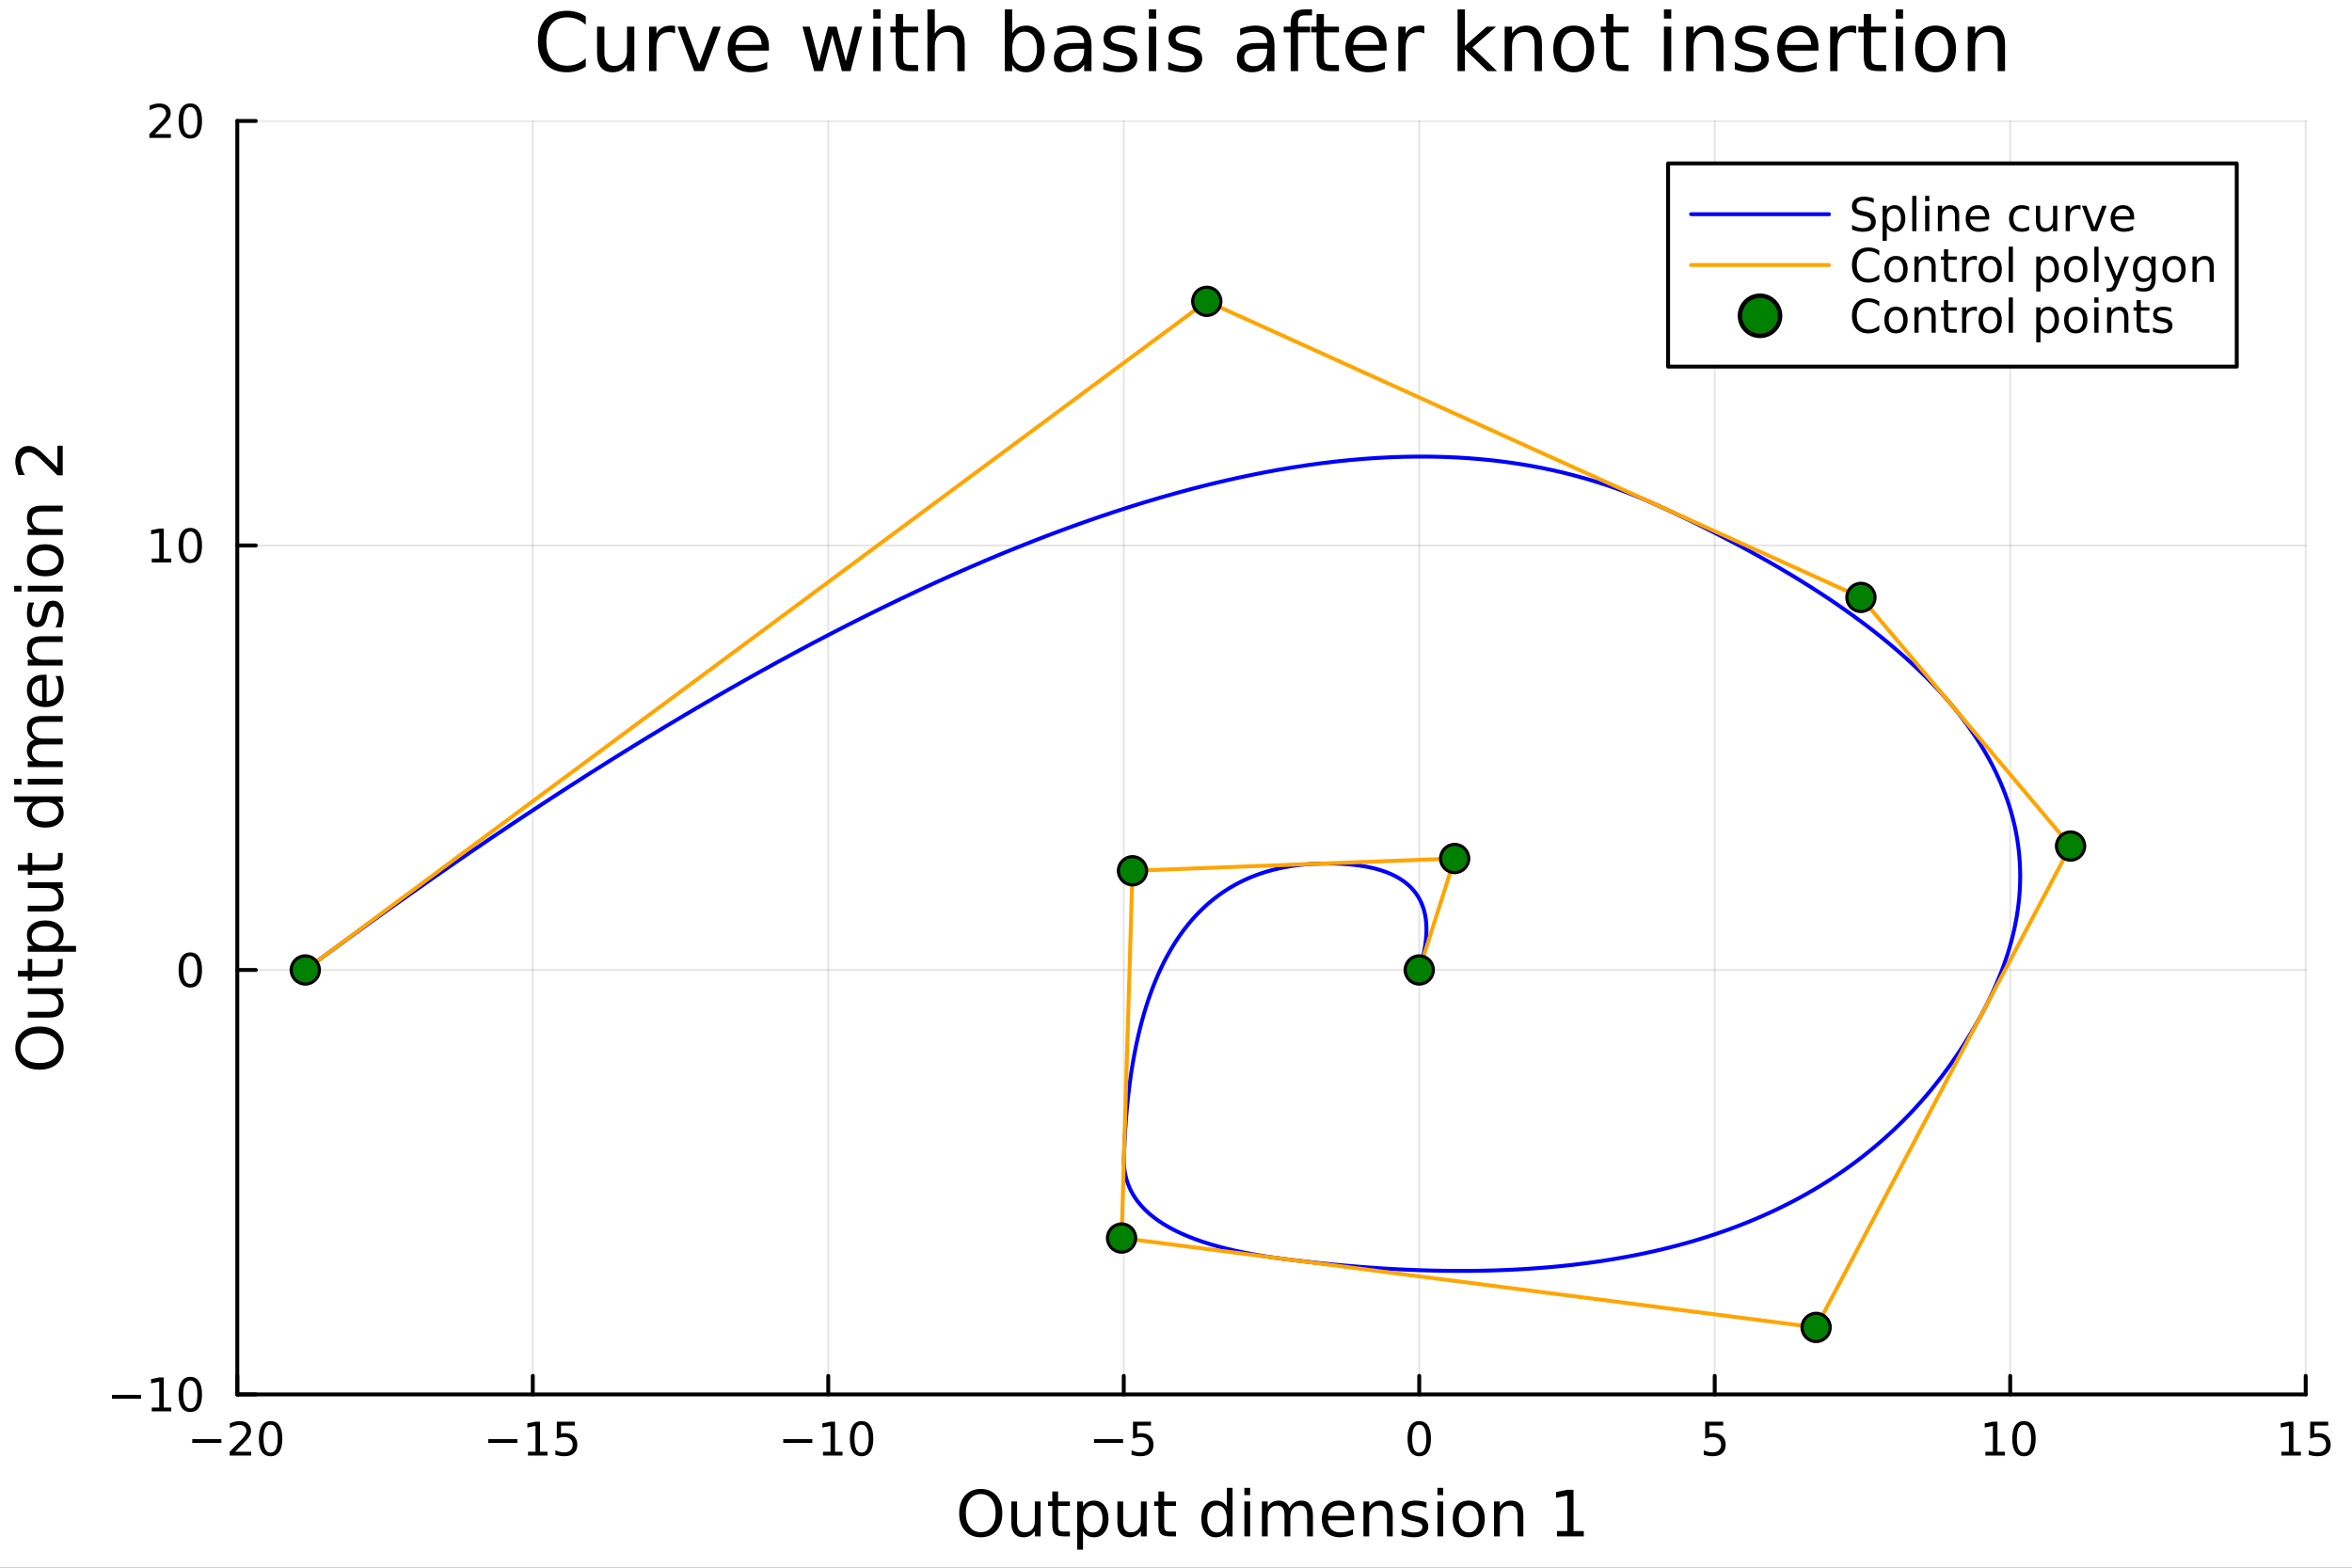<?xml version="1.0" encoding="utf-8"?>
<svg xmlns="http://www.w3.org/2000/svg" xmlns:xlink="http://www.w3.org/1999/xlink" width="600" height="400" viewBox="0 0 2400 1600">
<rect x="0" y="0" width="2400" height="1600" fill="#333333" stroke="none"/>
<defs>
  <clipPath id="clip320">
    <rect x="0" y="0" width="2400" height="1600"/>
  </clipPath>
</defs>
<path clip-path="url(#clip320)" d="M0 1600 L2400 1600 L2400 0 L0 0  Z" fill="#ffffff" fill-rule="evenodd" fill-opacity="1"/>
<defs>
  <clipPath id="clip321">
    <rect x="480" y="0" width="1681" height="1600"/>
  </clipPath>
</defs>
<path clip-path="url(#clip320)" d="M242.135 1423.18 L2352.76 1423.18 L2352.76 123.472 L242.135 123.472  Z" fill="#ffffff" fill-rule="evenodd" fill-opacity="1"/>
<defs>
  <clipPath id="clip322">
    <rect x="242" y="123" width="2112" height="1301"/>
  </clipPath>
</defs>
<polyline clip-path="url(#clip322)" style="stroke:#000000; stroke-linecap:round; stroke-linejoin:round; stroke-width:2; stroke-opacity:0.1; fill:none" points="242.135,1423.18 242.135,123.472 "/>
<polyline clip-path="url(#clip322)" style="stroke:#000000; stroke-linecap:round; stroke-linejoin:round; stroke-width:2; stroke-opacity:0.1; fill:none" points="543.652,1423.18 543.652,123.472 "/>
<polyline clip-path="url(#clip322)" style="stroke:#000000; stroke-linecap:round; stroke-linejoin:round; stroke-width:2; stroke-opacity:0.1; fill:none" points="845.169,1423.18 845.169,123.472 "/>
<polyline clip-path="url(#clip322)" style="stroke:#000000; stroke-linecap:round; stroke-linejoin:round; stroke-width:2; stroke-opacity:0.1; fill:none" points="1146.69,1423.18 1146.69,123.472 "/>
<polyline clip-path="url(#clip322)" style="stroke:#000000; stroke-linecap:round; stroke-linejoin:round; stroke-width:2; stroke-opacity:0.1; fill:none" points="1448.2,1423.18 1448.2,123.472 "/>
<polyline clip-path="url(#clip322)" style="stroke:#000000; stroke-linecap:round; stroke-linejoin:round; stroke-width:2; stroke-opacity:0.1; fill:none" points="1749.72,1423.18 1749.72,123.472 "/>
<polyline clip-path="url(#clip322)" style="stroke:#000000; stroke-linecap:round; stroke-linejoin:round; stroke-width:2; stroke-opacity:0.1; fill:none" points="2051.24,1423.18 2051.24,123.472 "/>
<polyline clip-path="url(#clip322)" style="stroke:#000000; stroke-linecap:round; stroke-linejoin:round; stroke-width:2; stroke-opacity:0.1; fill:none" points="2352.76,1423.18 2352.76,123.472 "/>
<polyline clip-path="url(#clip322)" style="stroke:#000000; stroke-linecap:round; stroke-linejoin:round; stroke-width:2; stroke-opacity:0.1; fill:none" points="242.135,1423.18 2352.76,1423.18 "/>
<polyline clip-path="url(#clip322)" style="stroke:#000000; stroke-linecap:round; stroke-linejoin:round; stroke-width:2; stroke-opacity:0.1; fill:none" points="242.135,989.944 2352.76,989.944 "/>
<polyline clip-path="url(#clip322)" style="stroke:#000000; stroke-linecap:round; stroke-linejoin:round; stroke-width:2; stroke-opacity:0.1; fill:none" points="242.135,556.708 2352.76,556.708 "/>
<polyline clip-path="url(#clip322)" style="stroke:#000000; stroke-linecap:round; stroke-linejoin:round; stroke-width:2; stroke-opacity:0.1; fill:none" points="242.135,123.472 2352.76,123.472 "/>
<polyline clip-path="url(#clip320)" style="stroke:#000000; stroke-linecap:round; stroke-linejoin:round; stroke-width:4; stroke-opacity:1; fill:none" points="242.135,1423.18 2352.76,1423.18 "/>
<polyline clip-path="url(#clip320)" style="stroke:#000000; stroke-linecap:round; stroke-linejoin:round; stroke-width:4; stroke-opacity:1; fill:none" points="242.135,1423.18 242.135,1404.28 "/>
<polyline clip-path="url(#clip320)" style="stroke:#000000; stroke-linecap:round; stroke-linejoin:round; stroke-width:4; stroke-opacity:1; fill:none" points="543.652,1423.18 543.652,1404.28 "/>
<polyline clip-path="url(#clip320)" style="stroke:#000000; stroke-linecap:round; stroke-linejoin:round; stroke-width:4; stroke-opacity:1; fill:none" points="845.169,1423.18 845.169,1404.28 "/>
<polyline clip-path="url(#clip320)" style="stroke:#000000; stroke-linecap:round; stroke-linejoin:round; stroke-width:4; stroke-opacity:1; fill:none" points="1146.69,1423.18 1146.69,1404.28 "/>
<polyline clip-path="url(#clip320)" style="stroke:#000000; stroke-linecap:round; stroke-linejoin:round; stroke-width:4; stroke-opacity:1; fill:none" points="1448.2,1423.18 1448.2,1404.28 "/>
<polyline clip-path="url(#clip320)" style="stroke:#000000; stroke-linecap:round; stroke-linejoin:round; stroke-width:4; stroke-opacity:1; fill:none" points="1749.72,1423.18 1749.72,1404.28 "/>
<polyline clip-path="url(#clip320)" style="stroke:#000000; stroke-linecap:round; stroke-linejoin:round; stroke-width:4; stroke-opacity:1; fill:none" points="2051.24,1423.18 2051.24,1404.28 "/>
<polyline clip-path="url(#clip320)" style="stroke:#000000; stroke-linecap:round; stroke-linejoin:round; stroke-width:4; stroke-opacity:1; fill:none" points="2352.76,1423.18 2352.76,1404.28 "/>
<path clip-path="url(#clip320)" d="M196.197 1468.75 L225.873 1468.75 L225.873 1472.69 L196.197 1472.69 L196.197 1468.75 Z" fill="#000000" fill-rule="nonzero" fill-opacity="1" /><path clip-path="url(#clip320)" d="M239.993 1481.64 L256.313 1481.64 L256.313 1485.58 L234.369 1485.58 L234.369 1481.64 Q237.031 1478.89 241.614 1474.26 Q246.22 1469.61 247.401 1468.27 Q249.646 1465.74 250.526 1464.01 Q251.429 1462.25 251.429 1460.56 Q251.429 1457.8 249.484 1456.07 Q247.563 1454.33 244.461 1454.33 Q242.262 1454.33 239.808 1455.09 Q237.378 1455.86 234.6 1457.41 L234.6 1452.69 Q237.424 1451.55 239.878 1450.97 Q242.331 1450.39 244.368 1450.39 Q249.739 1450.39 252.933 1453.08 Q256.128 1455.77 256.128 1460.26 Q256.128 1462.39 255.317 1464.31 Q254.53 1466.2 252.424 1468.8 Q251.845 1469.47 248.743 1472.69 Q245.642 1475.88 239.993 1481.64 Z" fill="#000000" fill-rule="nonzero" fill-opacity="1" /><path clip-path="url(#clip320)" d="M276.128 1454.1 Q272.516 1454.1 270.688 1457.66 Q268.882 1461.2 268.882 1468.33 Q268.882 1475.44 270.688 1479.01 Q272.516 1482.55 276.128 1482.55 Q279.762 1482.55 281.567 1479.01 Q283.396 1475.44 283.396 1468.33 Q283.396 1461.2 281.567 1457.66 Q279.762 1454.1 276.128 1454.1 M276.128 1450.39 Q281.938 1450.39 284.993 1455 Q288.072 1459.58 288.072 1468.33 Q288.072 1477.06 284.993 1481.67 Q281.938 1486.25 276.128 1486.25 Q270.317 1486.25 267.239 1481.67 Q264.183 1477.06 264.183 1468.33 Q264.183 1459.58 267.239 1455 Q270.317 1450.39 276.128 1450.39 Z" fill="#000000" fill-rule="nonzero" fill-opacity="1" /><path clip-path="url(#clip320)" d="M498.212 1468.75 L527.888 1468.75 L527.888 1472.69 L498.212 1472.69 L498.212 1468.75 Z" fill="#000000" fill-rule="nonzero" fill-opacity="1" /><path clip-path="url(#clip320)" d="M538.791 1481.64 L546.43 1481.64 L546.43 1455.28 L538.12 1456.95 L538.12 1452.69 L546.383 1451.02 L551.059 1451.02 L551.059 1481.64 L558.698 1481.64 L558.698 1485.58 L538.791 1485.58 L538.791 1481.64 Z" fill="#000000" fill-rule="nonzero" fill-opacity="1" /><path clip-path="url(#clip320)" d="M568.189 1451.02 L586.545 1451.02 L586.545 1454.96 L572.471 1454.96 L572.471 1463.43 Q573.49 1463.08 574.508 1462.92 Q575.527 1462.73 576.545 1462.73 Q582.332 1462.73 585.712 1465.9 Q589.092 1469.08 589.092 1474.49 Q589.092 1480.07 585.619 1483.17 Q582.147 1486.25 575.828 1486.25 Q573.652 1486.25 571.383 1485.88 Q569.138 1485.51 566.731 1484.77 L566.731 1480.07 Q568.814 1481.2 571.036 1481.76 Q573.258 1482.32 575.735 1482.32 Q579.74 1482.32 582.078 1480.21 Q584.416 1478.1 584.416 1474.49 Q584.416 1470.88 582.078 1468.77 Q579.74 1466.67 575.735 1466.67 Q573.86 1466.67 571.985 1467.08 Q570.133 1467.5 568.189 1468.38 L568.189 1451.02 Z" fill="#000000" fill-rule="nonzero" fill-opacity="1" /><path clip-path="url(#clip320)" d="M799.232 1468.75 L828.908 1468.75 L828.908 1472.69 L799.232 1472.69 L799.232 1468.75 Z" fill="#000000" fill-rule="nonzero" fill-opacity="1" /><path clip-path="url(#clip320)" d="M839.811 1481.64 L847.449 1481.64 L847.449 1455.28 L839.139 1456.95 L839.139 1452.69 L847.403 1451.02 L852.079 1451.02 L852.079 1481.64 L859.718 1481.64 L859.718 1485.58 L839.811 1485.58 L839.811 1481.64 Z" fill="#000000" fill-rule="nonzero" fill-opacity="1" /><path clip-path="url(#clip320)" d="M879.162 1454.1 Q875.551 1454.1 873.722 1457.66 Q871.917 1461.2 871.917 1468.33 Q871.917 1475.44 873.722 1479.01 Q875.551 1482.55 879.162 1482.55 Q882.796 1482.55 884.602 1479.01 Q886.431 1475.44 886.431 1468.33 Q886.431 1461.2 884.602 1457.66 Q882.796 1454.1 879.162 1454.1 M879.162 1450.39 Q884.972 1450.39 888.028 1455 Q891.107 1459.58 891.107 1468.33 Q891.107 1477.06 888.028 1481.67 Q884.972 1486.25 879.162 1486.25 Q873.352 1486.25 870.273 1481.67 Q867.218 1477.06 867.218 1468.33 Q867.218 1459.58 870.273 1455 Q873.352 1450.39 879.162 1450.39 Z" fill="#000000" fill-rule="nonzero" fill-opacity="1" /><path clip-path="url(#clip320)" d="M1116.33 1468.75 L1146 1468.75 L1146 1472.69 L1116.33 1472.69 L1116.33 1468.75 Z" fill="#000000" fill-rule="nonzero" fill-opacity="1" /><path clip-path="url(#clip320)" d="M1156.14 1451.02 L1174.5 1451.02 L1174.5 1454.96 L1160.42 1454.96 L1160.42 1463.43 Q1161.44 1463.08 1162.46 1462.92 Q1163.48 1462.73 1164.5 1462.73 Q1170.29 1462.73 1173.67 1465.9 Q1177.05 1469.08 1177.05 1474.49 Q1177.05 1480.07 1173.57 1483.17 Q1170.1 1486.25 1163.78 1486.25 Q1161.61 1486.25 1159.34 1485.88 Q1157.09 1485.51 1154.68 1484.77 L1154.68 1480.07 Q1156.77 1481.2 1158.99 1481.76 Q1161.21 1482.32 1163.69 1482.32 Q1167.69 1482.32 1170.03 1480.21 Q1172.37 1478.1 1172.37 1474.49 Q1172.37 1470.88 1170.03 1468.77 Q1167.69 1466.67 1163.69 1466.67 Q1161.81 1466.67 1159.94 1467.08 Q1158.09 1467.5 1156.14 1468.38 L1156.14 1451.02 Z" fill="#000000" fill-rule="nonzero" fill-opacity="1" /><path clip-path="url(#clip320)" d="M1448.2 1454.1 Q1444.59 1454.1 1442.76 1457.66 Q1440.96 1461.2 1440.96 1468.33 Q1440.96 1475.44 1442.76 1479.01 Q1444.59 1482.55 1448.2 1482.55 Q1451.84 1482.55 1453.64 1479.01 Q1455.47 1475.44 1455.47 1468.33 Q1455.47 1461.2 1453.64 1457.66 Q1451.84 1454.1 1448.2 1454.1 M1448.2 1450.39 Q1454.01 1450.39 1457.07 1455 Q1460.15 1459.58 1460.15 1468.33 Q1460.15 1477.06 1457.07 1481.67 Q1454.01 1486.25 1448.2 1486.25 Q1442.39 1486.25 1439.32 1481.67 Q1436.26 1477.06 1436.26 1468.33 Q1436.26 1459.58 1439.32 1455 Q1442.39 1450.39 1448.2 1450.39 Z" fill="#000000" fill-rule="nonzero" fill-opacity="1" /><path clip-path="url(#clip320)" d="M1740 1451.02 L1758.36 1451.02 L1758.36 1454.96 L1744.28 1454.96 L1744.28 1463.43 Q1745.3 1463.08 1746.32 1462.92 Q1747.34 1462.73 1748.36 1462.73 Q1754.14 1462.73 1757.52 1465.9 Q1760.9 1469.08 1760.9 1474.49 Q1760.9 1480.07 1757.43 1483.17 Q1753.96 1486.25 1747.64 1486.25 Q1745.46 1486.25 1743.19 1485.88 Q1740.95 1485.51 1738.54 1484.77 L1738.54 1480.07 Q1740.62 1481.2 1742.85 1481.76 Q1745.07 1482.32 1747.55 1482.32 Q1751.55 1482.32 1753.89 1480.21 Q1756.23 1478.1 1756.23 1474.49 Q1756.23 1470.88 1753.89 1468.77 Q1751.55 1466.67 1747.55 1466.67 Q1745.67 1466.67 1743.8 1467.08 Q1741.94 1467.5 1740 1468.38 L1740 1451.02 Z" fill="#000000" fill-rule="nonzero" fill-opacity="1" /><path clip-path="url(#clip320)" d="M2025.93 1481.64 L2033.57 1481.64 L2033.57 1455.28 L2025.25 1456.95 L2025.25 1452.69 L2033.52 1451.02 L2038.19 1451.02 L2038.19 1481.64 L2045.83 1481.64 L2045.83 1485.58 L2025.93 1485.58 L2025.93 1481.64 Z" fill="#000000" fill-rule="nonzero" fill-opacity="1" /><path clip-path="url(#clip320)" d="M2065.28 1454.1 Q2061.67 1454.1 2059.84 1457.66 Q2058.03 1461.2 2058.03 1468.33 Q2058.03 1475.44 2059.84 1479.01 Q2061.67 1482.55 2065.28 1482.55 Q2068.91 1482.55 2070.72 1479.01 Q2072.55 1475.44 2072.55 1468.33 Q2072.55 1461.2 2070.72 1457.66 Q2068.91 1454.1 2065.28 1454.1 M2065.28 1450.39 Q2071.09 1450.39 2074.14 1455 Q2077.22 1459.58 2077.22 1468.33 Q2077.22 1477.06 2074.14 1481.67 Q2071.09 1486.25 2065.28 1486.25 Q2059.47 1486.25 2056.39 1481.67 Q2053.33 1477.06 2053.33 1468.33 Q2053.33 1459.58 2056.39 1455 Q2059.47 1450.39 2065.28 1450.39 Z" fill="#000000" fill-rule="nonzero" fill-opacity="1" /><path clip-path="url(#clip320)" d="M2327.94 1481.64 L2335.58 1481.64 L2335.58 1455.28 L2327.27 1456.95 L2327.27 1452.69 L2335.53 1451.02 L2340.21 1451.02 L2340.21 1481.64 L2347.85 1481.64 L2347.85 1485.58 L2327.94 1485.58 L2327.94 1481.64 Z" fill="#000000" fill-rule="nonzero" fill-opacity="1" /><path clip-path="url(#clip320)" d="M2357.34 1451.02 L2375.7 1451.02 L2375.7 1454.96 L2361.62 1454.96 L2361.62 1463.43 Q2362.64 1463.08 2363.66 1462.92 Q2364.68 1462.73 2365.7 1462.73 Q2371.48 1462.73 2374.86 1465.9 Q2378.24 1469.08 2378.24 1474.49 Q2378.24 1480.07 2374.77 1483.17 Q2371.3 1486.25 2364.98 1486.25 Q2362.8 1486.25 2360.53 1485.88 Q2358.29 1485.51 2355.88 1484.77 L2355.88 1480.07 Q2357.96 1481.2 2360.19 1481.76 Q2362.41 1482.32 2364.89 1482.32 Q2368.89 1482.32 2371.23 1480.21 Q2373.57 1478.1 2373.57 1474.49 Q2373.57 1470.88 2371.23 1468.77 Q2368.89 1466.67 2364.89 1466.67 Q2363.01 1466.67 2361.14 1467.08 Q2359.28 1467.5 2357.34 1468.38 L2357.34 1451.02 Z" fill="#000000" fill-rule="nonzero" fill-opacity="1" /><path clip-path="url(#clip320)" d="M1000.8 1524.88 Q993.801 1524.88 989.663 1530.1 Q985.557 1535.32 985.557 1544.33 Q985.557 1553.31 989.663 1558.53 Q993.801 1563.75 1000.8 1563.75 Q1007.81 1563.75 1011.88 1558.53 Q1015.99 1553.31 1015.99 1544.33 Q1015.99 1535.32 1011.88 1530.1 Q1007.81 1524.88 1000.8 1524.88 M1000.8 1519.66 Q1010.8 1519.66 1016.78 1526.38 Q1022.77 1533.06 1022.77 1544.33 Q1022.77 1555.57 1016.78 1562.28 Q1010.8 1568.97 1000.8 1568.97 Q990.777 1568.97 984.762 1562.28 Q978.778 1555.6 978.778 1544.33 Q978.778 1533.06 984.762 1526.38 Q990.777 1519.66 1000.8 1519.66 Z" fill="#000000" fill-rule="nonzero" fill-opacity="1" /><path clip-path="url(#clip320)" d="M1031.96 1553.98 L1031.96 1532.4 L1037.82 1532.4 L1037.82 1553.75 Q1037.82 1558.81 1039.79 1561.36 Q1041.77 1563.87 1045.71 1563.87 Q1050.46 1563.87 1053.19 1560.85 Q1055.96 1557.83 1055.96 1552.61 L1055.96 1532.4 L1061.82 1532.4 L1061.82 1568.04 L1055.96 1568.04 L1055.96 1562.57 Q1053.83 1565.82 1051 1567.41 Q1048.2 1568.97 1044.47 1568.97 Q1038.33 1568.97 1035.15 1565.15 Q1031.96 1561.33 1031.96 1553.98 M1046.7 1531.54 L1046.7 1531.54 Z" fill="#000000" fill-rule="nonzero" fill-opacity="1" /><path clip-path="url(#clip320)" d="M1079.67 1522.27 L1079.67 1532.4 L1091.74 1532.4 L1091.74 1536.95 L1079.67 1536.95 L1079.67 1556.3 Q1079.67 1560.66 1080.85 1561.9 Q1082.06 1563.14 1085.72 1563.14 L1091.74 1563.14 L1091.74 1568.04 L1085.72 1568.04 Q1078.94 1568.04 1076.36 1565.53 Q1073.79 1562.98 1073.79 1556.3 L1073.79 1536.95 L1069.49 1536.95 L1069.49 1532.4 L1073.79 1532.4 L1073.79 1522.27 L1079.67 1522.27 Z" fill="#000000" fill-rule="nonzero" fill-opacity="1" /><path clip-path="url(#clip320)" d="M1105.11 1562.7 L1105.11 1581.6 L1099.22 1581.6 L1099.22 1532.4 L1105.11 1532.4 L1105.11 1537.81 Q1106.95 1534.62 1109.75 1533.1 Q1112.59 1531.54 1116.5 1531.54 Q1122.99 1531.54 1127.04 1536.69 Q1131.11 1541.85 1131.11 1550.25 Q1131.11 1558.65 1127.04 1563.81 Q1122.99 1568.97 1116.5 1568.97 Q1112.59 1568.97 1109.75 1567.44 Q1106.95 1565.88 1105.11 1562.7 M1125.03 1550.25 Q1125.03 1543.79 1122.36 1540.13 Q1119.71 1536.44 1115.07 1536.44 Q1110.42 1536.44 1107.75 1540.13 Q1105.11 1543.79 1105.11 1550.25 Q1105.11 1556.71 1107.75 1560.4 Q1110.42 1564.07 1115.07 1564.07 Q1119.71 1564.07 1122.36 1560.4 Q1125.03 1556.71 1125.03 1550.25 Z" fill="#000000" fill-rule="nonzero" fill-opacity="1" /><path clip-path="url(#clip320)" d="M1140.21 1553.98 L1140.21 1532.4 L1146.07 1532.4 L1146.07 1553.75 Q1146.07 1558.81 1148.04 1561.36 Q1150.02 1563.87 1153.96 1563.87 Q1158.7 1563.87 1161.44 1560.85 Q1164.21 1557.83 1164.21 1552.61 L1164.21 1532.4 L1170.07 1532.4 L1170.07 1568.04 L1164.21 1568.04 L1164.21 1562.57 Q1162.08 1565.82 1159.25 1567.41 Q1156.44 1568.97 1152.72 1568.97 Q1146.58 1568.97 1143.4 1565.15 Q1140.21 1561.33 1140.21 1553.98 M1154.95 1531.54 L1154.95 1531.54 Z" fill="#000000" fill-rule="nonzero" fill-opacity="1" /><path clip-path="url(#clip320)" d="M1187.92 1522.27 L1187.92 1532.4 L1199.99 1532.4 L1199.99 1536.95 L1187.92 1536.95 L1187.92 1556.3 Q1187.92 1560.66 1189.1 1561.9 Q1190.31 1563.14 1193.97 1563.14 L1199.99 1563.14 L1199.99 1568.04 L1193.97 1568.04 Q1187.19 1568.04 1184.61 1565.53 Q1182.04 1562.98 1182.04 1556.3 L1182.04 1536.95 L1177.74 1536.95 L1177.74 1532.4 L1182.04 1532.4 L1182.04 1522.27 L1187.92 1522.27 Z" fill="#000000" fill-rule="nonzero" fill-opacity="1" /><path clip-path="url(#clip320)" d="M1251.87 1537.81 L1251.87 1518.52 L1257.72 1518.52 L1257.72 1568.04 L1251.87 1568.04 L1251.87 1562.7 Q1250.02 1565.88 1247.19 1567.44 Q1244.39 1568.97 1240.44 1568.97 Q1233.98 1568.97 1229.91 1563.81 Q1225.86 1558.65 1225.86 1550.25 Q1225.86 1541.85 1229.91 1536.69 Q1233.98 1531.54 1240.44 1531.54 Q1244.39 1531.54 1247.19 1533.1 Q1250.02 1534.62 1251.87 1537.81 M1231.91 1550.25 Q1231.91 1556.71 1234.55 1560.4 Q1237.23 1564.07 1241.87 1564.07 Q1246.52 1564.07 1249.19 1560.4 Q1251.87 1556.71 1251.87 1550.25 Q1251.87 1543.79 1249.19 1540.13 Q1246.52 1536.44 1241.87 1536.44 Q1237.23 1536.44 1234.55 1540.13 Q1231.91 1543.79 1231.91 1550.25 Z" fill="#000000" fill-rule="nonzero" fill-opacity="1" /><path clip-path="url(#clip320)" d="M1269.79 1532.4 L1275.64 1532.4 L1275.64 1568.04 L1269.79 1568.04 L1269.79 1532.4 M1269.79 1518.52 L1275.64 1518.52 L1275.64 1525.93 L1269.79 1525.93 L1269.79 1518.52 Z" fill="#000000" fill-rule="nonzero" fill-opacity="1" /><path clip-path="url(#clip320)" d="M1315.65 1539.24 Q1317.85 1535.29 1320.9 1533.41 Q1323.96 1531.54 1328.1 1531.54 Q1333.67 1531.54 1336.69 1535.45 Q1339.71 1539.33 1339.71 1546.53 L1339.71 1568.04 L1333.83 1568.04 L1333.83 1546.72 Q1333.83 1541.59 1332.01 1539.11 Q1330.2 1536.63 1326.47 1536.63 Q1321.92 1536.63 1319.28 1539.65 Q1316.64 1542.68 1316.64 1547.9 L1316.64 1568.04 L1310.75 1568.04 L1310.75 1546.72 Q1310.75 1541.56 1308.94 1539.11 Q1307.12 1536.63 1303.33 1536.63 Q1298.85 1536.63 1296.2 1539.68 Q1293.56 1542.71 1293.56 1547.9 L1293.56 1568.04 L1287.67 1568.04 L1287.67 1532.4 L1293.56 1532.4 L1293.56 1537.93 Q1295.57 1534.66 1298.37 1533.1 Q1301.17 1531.54 1305.02 1531.54 Q1308.9 1531.54 1311.61 1533.51 Q1314.35 1535.48 1315.65 1539.24 Z" fill="#000000" fill-rule="nonzero" fill-opacity="1" /><path clip-path="url(#clip320)" d="M1381.89 1548.76 L1381.89 1551.62 L1354.96 1551.62 Q1355.34 1557.67 1358.59 1560.85 Q1361.87 1564 1367.69 1564 Q1371.06 1564 1374.22 1563.17 Q1377.4 1562.35 1380.52 1560.69 L1380.52 1566.23 Q1377.37 1567.57 1374.06 1568.27 Q1370.75 1568.97 1367.34 1568.97 Q1358.81 1568.97 1353.81 1564 Q1348.85 1559.04 1348.85 1550.57 Q1348.85 1541.82 1353.56 1536.69 Q1358.3 1531.54 1366.32 1531.54 Q1373.52 1531.54 1377.69 1536.18 Q1381.89 1540.8 1381.89 1548.76 M1376.03 1547.04 Q1375.97 1542.23 1373.32 1539.37 Q1370.71 1536.5 1366.39 1536.5 Q1361.48 1536.5 1358.52 1539.27 Q1355.6 1542.04 1355.15 1547.07 L1376.03 1547.04 Z" fill="#000000" fill-rule="nonzero" fill-opacity="1" /><path clip-path="url(#clip320)" d="M1421.13 1546.53 L1421.13 1568.04 L1415.27 1568.04 L1415.27 1546.72 Q1415.27 1541.66 1413.3 1539.14 Q1411.33 1536.63 1407.38 1536.63 Q1402.64 1536.63 1399.9 1539.65 Q1397.16 1542.68 1397.16 1547.9 L1397.16 1568.04 L1391.28 1568.04 L1391.28 1532.4 L1397.16 1532.4 L1397.16 1537.93 Q1399.26 1534.72 1402.1 1533.13 Q1404.96 1531.54 1408.69 1531.54 Q1414.83 1531.54 1417.98 1535.36 Q1421.13 1539.14 1421.13 1546.53 Z" fill="#000000" fill-rule="nonzero" fill-opacity="1" /><path clip-path="url(#clip320)" d="M1455.54 1533.45 L1455.54 1538.98 Q1453.05 1537.71 1450.38 1537.07 Q1447.71 1536.44 1444.84 1536.44 Q1440.48 1536.44 1438.29 1537.77 Q1436.12 1539.11 1436.12 1541.79 Q1436.12 1543.82 1437.68 1545 Q1439.24 1546.15 1443.95 1547.2 L1445.96 1547.64 Q1452.2 1548.98 1454.81 1551.43 Q1457.45 1553.85 1457.45 1558.21 Q1457.45 1563.17 1453.5 1566.07 Q1449.59 1568.97 1442.71 1568.97 Q1439.85 1568.97 1436.73 1568.39 Q1433.64 1567.85 1430.2 1566.74 L1430.2 1560.69 Q1433.45 1562.38 1436.6 1563.24 Q1439.75 1564.07 1442.84 1564.07 Q1446.98 1564.07 1449.2 1562.66 Q1451.43 1561.23 1451.43 1558.65 Q1451.43 1556.27 1449.81 1554.99 Q1448.22 1553.72 1442.77 1552.54 L1440.74 1552.07 Q1435.29 1550.92 1432.88 1548.56 Q1430.46 1546.18 1430.46 1542.04 Q1430.46 1537.01 1434.02 1534.27 Q1437.59 1531.54 1444.14 1531.54 Q1447.39 1531.54 1450.25 1532.01 Q1453.12 1532.49 1455.54 1533.45 Z" fill="#000000" fill-rule="nonzero" fill-opacity="1" /><path clip-path="url(#clip320)" d="M1466.77 1532.4 L1472.63 1532.4 L1472.63 1568.04 L1466.77 1568.04 L1466.77 1532.4 M1466.77 1518.52 L1472.63 1518.52 L1472.63 1525.93 L1466.77 1525.93 L1466.77 1518.52 Z" fill="#000000" fill-rule="nonzero" fill-opacity="1" /><path clip-path="url(#clip320)" d="M1498.7 1536.5 Q1493.99 1536.5 1491.25 1540.19 Q1488.51 1543.85 1488.51 1550.25 Q1488.51 1556.65 1491.22 1560.34 Q1493.95 1564 1498.7 1564 Q1503.38 1564 1506.11 1560.31 Q1508.85 1556.62 1508.85 1550.25 Q1508.85 1543.92 1506.11 1540.23 Q1503.38 1536.5 1498.7 1536.5 M1498.7 1531.54 Q1506.34 1531.54 1510.7 1536.5 Q1515.06 1541.47 1515.06 1550.25 Q1515.06 1559 1510.7 1564 Q1506.34 1568.97 1498.7 1568.97 Q1491.03 1568.97 1486.67 1564 Q1482.34 1559 1482.34 1550.25 Q1482.34 1541.47 1486.67 1536.5 Q1491.03 1531.54 1498.7 1531.54 Z" fill="#000000" fill-rule="nonzero" fill-opacity="1" /><path clip-path="url(#clip320)" d="M1554.4 1546.53 L1554.4 1568.04 L1548.54 1568.04 L1548.54 1546.72 Q1548.54 1541.66 1546.57 1539.14 Q1544.59 1536.63 1540.65 1536.63 Q1535.9 1536.63 1533.17 1539.65 Q1530.43 1542.68 1530.43 1547.9 L1530.43 1568.04 L1524.54 1568.04 L1524.54 1532.4 L1530.43 1532.4 L1530.43 1537.93 Q1532.53 1534.72 1535.36 1533.13 Q1538.23 1531.54 1541.95 1531.54 Q1548.09 1531.54 1551.25 1535.36 Q1554.4 1539.14 1554.4 1546.53 Z" fill="#000000" fill-rule="nonzero" fill-opacity="1" /><path clip-path="url(#clip320)" d="M1588.74 1562.63 L1599.24 1562.63 L1599.24 1526.38 L1587.82 1528.67 L1587.82 1522.82 L1599.18 1520.52 L1605.61 1520.52 L1605.61 1562.63 L1616.11 1562.63 L1616.11 1568.04 L1588.74 1568.04 L1588.74 1562.63 Z" fill="#000000" fill-rule="nonzero" fill-opacity="1" /><polyline clip-path="url(#clip320)" style="stroke:#000000; stroke-linecap:round; stroke-linejoin:round; stroke-width:4; stroke-opacity:1; fill:none" points="242.135,1423.18 242.135,123.472 "/>
<polyline clip-path="url(#clip320)" style="stroke:#000000; stroke-linecap:round; stroke-linejoin:round; stroke-width:4; stroke-opacity:1; fill:none" points="242.135,1423.18 261.032,1423.18 "/>
<polyline clip-path="url(#clip320)" style="stroke:#000000; stroke-linecap:round; stroke-linejoin:round; stroke-width:4; stroke-opacity:1; fill:none" points="242.135,989.944 261.032,989.944 "/>
<polyline clip-path="url(#clip320)" style="stroke:#000000; stroke-linecap:round; stroke-linejoin:round; stroke-width:4; stroke-opacity:1; fill:none" points="242.135,556.708 261.032,556.708 "/>
<polyline clip-path="url(#clip320)" style="stroke:#000000; stroke-linecap:round; stroke-linejoin:round; stroke-width:4; stroke-opacity:1; fill:none" points="242.135,123.472 261.032,123.472 "/>
<path clip-path="url(#clip320)" d="M114.26 1423.63 L143.936 1423.63 L143.936 1427.57 L114.26 1427.57 L114.26 1423.63 Z" fill="#000000" fill-rule="nonzero" fill-opacity="1" /><path clip-path="url(#clip320)" d="M154.839 1436.52 L162.477 1436.52 L162.477 1410.16 L154.167 1411.83 L154.167 1407.57 L162.431 1405.9 L167.107 1405.9 L167.107 1436.52 L174.746 1436.52 L174.746 1440.46 L154.839 1440.46 L154.839 1436.52 Z" fill="#000000" fill-rule="nonzero" fill-opacity="1" /><path clip-path="url(#clip320)" d="M194.19 1408.98 Q190.579 1408.98 188.75 1412.54 Q186.945 1416.08 186.945 1423.21 Q186.945 1430.32 188.75 1433.89 Q190.579 1437.43 194.19 1437.43 Q197.825 1437.43 199.63 1433.89 Q201.459 1430.32 201.459 1423.21 Q201.459 1416.08 199.63 1412.54 Q197.825 1408.98 194.19 1408.98 M194.19 1405.27 Q200 1405.27 203.056 1409.88 Q206.135 1414.46 206.135 1423.21 Q206.135 1431.94 203.056 1436.55 Q200 1441.13 194.19 1441.13 Q188.38 1441.13 185.301 1436.55 Q182.246 1431.94 182.246 1423.21 Q182.246 1414.46 185.301 1409.88 Q188.38 1405.27 194.19 1405.27 Z" fill="#000000" fill-rule="nonzero" fill-opacity="1" /><path clip-path="url(#clip320)" d="M194.19 975.743 Q190.579 975.743 188.75 979.307 Q186.945 982.849 186.945 989.979 Q186.945 997.085 188.75 1000.65 Q190.579 1004.19 194.19 1004.19 Q197.825 1004.19 199.63 1000.65 Q201.459 997.085 201.459 989.979 Q201.459 982.849 199.63 979.307 Q197.825 975.743 194.19 975.743 M194.19 972.039 Q200 972.039 203.056 976.645 Q206.135 981.229 206.135 989.979 Q206.135 998.705 203.056 1003.31 Q200 1007.9 194.19 1007.9 Q188.38 1007.9 185.301 1003.31 Q182.246 998.705 182.246 989.979 Q182.246 981.229 185.301 976.645 Q188.38 972.039 194.19 972.039 Z" fill="#000000" fill-rule="nonzero" fill-opacity="1" /><path clip-path="url(#clip320)" d="M154.839 570.053 L162.477 570.053 L162.477 543.687 L154.167 545.354 L154.167 541.095 L162.431 539.428 L167.107 539.428 L167.107 570.053 L174.746 570.053 L174.746 573.988 L154.839 573.988 L154.839 570.053 Z" fill="#000000" fill-rule="nonzero" fill-opacity="1" /><path clip-path="url(#clip320)" d="M194.19 542.507 Q190.579 542.507 188.75 546.072 Q186.945 549.613 186.945 556.743 Q186.945 563.849 188.75 567.414 Q190.579 570.956 194.19 570.956 Q197.825 570.956 199.63 567.414 Q201.459 563.849 201.459 556.743 Q201.459 549.613 199.63 546.072 Q197.825 542.507 194.19 542.507 M194.19 538.803 Q200 538.803 203.056 543.409 Q206.135 547.993 206.135 556.743 Q206.135 565.47 203.056 570.076 Q200 574.659 194.19 574.659 Q188.38 574.659 185.301 570.076 Q182.246 565.47 182.246 556.743 Q182.246 547.993 185.301 543.409 Q188.38 538.803 194.19 538.803 Z" fill="#000000" fill-rule="nonzero" fill-opacity="1" /><path clip-path="url(#clip320)" d="M158.056 136.817 L174.376 136.817 L174.376 140.752 L152.431 140.752 L152.431 136.817 Q155.093 134.062 159.677 129.433 Q164.283 124.78 165.464 123.437 Q167.709 120.914 168.589 119.178 Q169.491 117.419 169.491 115.729 Q169.491 112.974 167.547 111.238 Q165.626 109.502 162.524 109.502 Q160.325 109.502 157.871 110.266 Q155.44 111.03 152.663 112.581 L152.663 107.859 Q155.487 106.725 157.94 106.146 Q160.394 105.567 162.431 105.567 Q167.802 105.567 170.996 108.252 Q174.19 110.937 174.19 115.428 Q174.19 117.558 173.38 119.479 Q172.593 121.377 170.487 123.97 Q169.908 124.641 166.806 127.859 Q163.704 131.053 158.056 136.817 Z" fill="#000000" fill-rule="nonzero" fill-opacity="1" /><path clip-path="url(#clip320)" d="M194.19 109.271 Q190.579 109.271 188.75 112.836 Q186.945 116.377 186.945 123.507 Q186.945 130.613 188.75 134.178 Q190.579 137.72 194.19 137.72 Q197.825 137.72 199.63 134.178 Q201.459 130.613 201.459 123.507 Q201.459 116.377 199.63 112.836 Q197.825 109.271 194.19 109.271 M194.19 105.567 Q200 105.567 203.056 110.174 Q206.135 114.757 206.135 123.507 Q206.135 132.234 203.056 136.84 Q200 141.423 194.19 141.423 Q188.38 141.423 185.301 136.84 Q182.246 132.234 182.246 123.507 Q182.246 114.757 185.301 110.174 Q188.38 105.567 194.19 105.567 Z" fill="#000000" fill-rule="nonzero" fill-opacity="1" /><path clip-path="url(#clip320)" d="M20.845 1069.71 Q20.845 1076.72 26.064 1080.85 Q31.284 1084.96 40.292 1084.96 Q49.267 1084.96 54.487 1080.85 Q59.707 1076.72 59.707 1069.71 Q59.707 1062.71 54.487 1058.64 Q49.267 1054.53 40.292 1054.53 Q31.284 1054.53 26.064 1058.64 Q20.845 1062.71 20.845 1069.71 M15.625 1069.71 Q15.625 1059.72 22.341 1053.74 Q29.025 1047.75 40.292 1047.75 Q51.527 1047.75 58.243 1053.74 Q64.927 1059.72 64.927 1069.71 Q64.927 1079.74 58.243 1085.75 Q51.559 1091.74 40.292 1091.74 Q29.025 1091.74 22.341 1085.75 Q15.625 1079.74 15.625 1069.71 Z" fill="#000000" fill-rule="nonzero" fill-opacity="1" /><path clip-path="url(#clip320)" d="M49.936 1038.55 L28.356 1038.55 L28.356 1032.7 L49.713 1032.7 Q54.774 1032.7 57.32 1030.72 Q59.835 1028.75 59.835 1024.8 Q59.835 1020.06 56.811 1017.32 Q53.787 1014.55 48.567 1014.55 L28.356 1014.55 L28.356 1008.7 L64.004 1008.7 L64.004 1014.55 L58.53 1014.55 Q61.776 1016.69 63.368 1019.52 Q64.927 1022.32 64.927 1026.04 Q64.927 1032.19 61.108 1035.37 Q57.288 1038.55 49.936 1038.55 M27.497 1023.82 L27.497 1023.82 Z" fill="#000000" fill-rule="nonzero" fill-opacity="1" /><path clip-path="url(#clip320)" d="M18.235 990.842 L28.356 990.842 L28.356 978.779 L32.908 978.779 L32.908 990.842 L52.259 990.842 Q56.62 990.842 57.861 989.665 Q59.103 988.455 59.103 984.795 L59.103 978.779 L64.004 978.779 L64.004 984.795 Q64.004 991.574 61.49 994.152 Q58.943 996.73 52.259 996.73 L32.908 996.73 L32.908 1001.03 L28.356 1001.03 L28.356 996.73 L18.235 996.73 L18.235 990.842 Z" fill="#000000" fill-rule="nonzero" fill-opacity="1" /><path clip-path="url(#clip320)" d="M58.657 965.411 L77.563 965.411 L77.563 971.299 L28.356 971.299 L28.356 965.411 L33.767 965.411 Q30.584 963.565 29.056 960.764 Q27.497 957.931 27.497 954.017 Q27.497 947.524 32.653 943.481 Q37.809 939.407 46.212 939.407 Q54.615 939.407 59.771 943.481 Q64.927 947.524 64.927 954.017 Q64.927 957.931 63.399 960.764 Q61.84 963.565 58.657 965.411 M46.212 945.487 Q39.751 945.487 36.09 948.16 Q32.398 950.802 32.398 955.449 Q32.398 960.096 36.09 962.769 Q39.751 965.411 46.212 965.411 Q52.673 965.411 56.365 962.769 Q60.026 960.096 60.026 955.449 Q60.026 950.802 56.365 948.16 Q52.673 945.487 46.212 945.487 Z" fill="#000000" fill-rule="nonzero" fill-opacity="1" /><path clip-path="url(#clip320)" d="M49.936 930.304 L28.356 930.304 L28.356 924.448 L49.713 924.448 Q54.774 924.448 57.32 922.474 Q59.835 920.501 59.835 916.554 Q59.835 911.812 56.811 909.075 Q53.787 906.306 48.567 906.306 L28.356 906.306 L28.356 900.449 L64.004 900.449 L64.004 906.306 L58.53 906.306 Q61.776 908.438 63.368 911.271 Q64.927 914.072 64.927 917.796 Q64.927 923.939 61.108 927.121 Q57.288 930.304 49.936 930.304 M27.497 915.568 L27.497 915.568 Z" fill="#000000" fill-rule="nonzero" fill-opacity="1" /><path clip-path="url(#clip320)" d="M18.235 882.593 L28.356 882.593 L28.356 870.53 L32.908 870.53 L32.908 882.593 L52.259 882.593 Q56.62 882.593 57.861 881.416 Q59.103 880.206 59.103 876.546 L59.103 870.53 L64.004 870.53 L64.004 876.546 Q64.004 883.325 61.49 885.904 Q58.943 888.482 52.259 888.482 L32.908 888.482 L32.908 892.778 L28.356 892.778 L28.356 888.482 L18.235 888.482 L18.235 882.593 Z" fill="#000000" fill-rule="nonzero" fill-opacity="1" /><path clip-path="url(#clip320)" d="M33.767 818.65 L14.479 818.65 L14.479 812.793 L64.004 812.793 L64.004 818.65 L58.657 818.65 Q61.84 820.496 63.399 823.329 Q64.927 826.13 64.927 830.076 Q64.927 836.537 59.771 840.612 Q54.615 844.654 46.212 844.654 Q37.809 844.654 32.653 840.612 Q27.497 836.537 27.497 830.076 Q27.497 826.13 29.056 823.329 Q30.584 820.496 33.767 818.65 M46.212 838.606 Q52.673 838.606 56.365 835.965 Q60.026 833.291 60.026 828.644 Q60.026 823.997 56.365 821.323 Q52.673 818.65 46.212 818.65 Q39.751 818.65 36.09 821.323 Q32.398 823.997 32.398 828.644 Q32.398 833.291 36.09 835.965 Q39.751 838.606 46.212 838.606 Z" fill="#000000" fill-rule="nonzero" fill-opacity="1" /><path clip-path="url(#clip320)" d="M28.356 800.73 L28.356 794.874 L64.004 794.874 L64.004 800.73 L28.356 800.73 M14.479 800.73 L14.479 794.874 L21.895 794.874 L21.895 800.73 L14.479 800.73 Z" fill="#000000" fill-rule="nonzero" fill-opacity="1" /><path clip-path="url(#clip320)" d="M35.199 754.865 Q31.253 752.669 29.375 749.614 Q27.497 746.558 27.497 742.42 Q27.497 736.85 31.412 733.827 Q35.295 730.803 42.488 730.803 L64.004 730.803 L64.004 736.691 L42.679 736.691 Q37.555 736.691 35.072 738.506 Q32.589 740.32 32.589 744.044 Q32.589 748.595 35.613 751.237 Q38.637 753.879 43.857 753.879 L64.004 753.879 L64.004 759.767 L42.679 759.767 Q37.523 759.767 35.072 761.581 Q32.589 763.395 32.589 767.183 Q32.589 771.671 35.645 774.313 Q38.669 776.954 43.857 776.954 L64.004 776.954 L64.004 782.843 L28.356 782.843 L28.356 776.954 L33.894 776.954 Q30.616 774.949 29.056 772.148 Q27.497 769.347 27.497 765.496 Q27.497 761.613 29.47 758.908 Q31.444 756.17 35.199 754.865 Z" fill="#000000" fill-rule="nonzero" fill-opacity="1" /><path clip-path="url(#clip320)" d="M44.716 688.63 L47.581 688.63 L47.581 715.557 Q53.628 715.175 56.811 711.929 Q59.962 708.65 59.962 702.826 Q59.962 699.452 59.134 696.301 Q58.307 693.118 56.652 689.999 L62.19 689.999 Q63.527 693.15 64.227 696.46 Q64.927 699.77 64.927 703.176 Q64.927 711.706 59.962 716.703 Q54.997 721.668 46.53 721.668 Q37.777 721.668 32.653 716.958 Q27.497 712.215 27.497 704.194 Q27.497 697.001 32.144 692.832 Q36.759 688.63 44.716 688.63 M42.997 694.487 Q38.191 694.55 35.327 697.192 Q32.462 699.802 32.462 704.131 Q32.462 709.032 35.231 711.992 Q38 714.921 43.029 715.366 L42.997 694.487 Z" fill="#000000" fill-rule="nonzero" fill-opacity="1" /><path clip-path="url(#clip320)" d="M42.488 649.386 L64.004 649.386 L64.004 655.242 L42.679 655.242 Q37.618 655.242 35.104 657.215 Q32.589 659.189 32.589 663.136 Q32.589 667.878 35.613 670.615 Q38.637 673.353 43.857 673.353 L64.004 673.353 L64.004 679.241 L28.356 679.241 L28.356 673.353 L33.894 673.353 Q30.68 671.252 29.088 668.419 Q27.497 665.555 27.497 661.831 Q27.497 655.688 31.316 652.537 Q35.104 649.386 42.488 649.386 Z" fill="#000000" fill-rule="nonzero" fill-opacity="1" /><path clip-path="url(#clip320)" d="M29.407 614.979 L34.945 614.979 Q33.672 617.462 33.035 620.135 Q32.398 622.809 32.398 625.673 Q32.398 630.034 33.735 632.23 Q35.072 634.394 37.746 634.394 Q39.783 634.394 40.96 632.835 Q42.106 631.275 43.157 626.565 L43.602 624.559 Q44.939 618.321 47.39 615.711 Q49.809 613.069 54.169 613.069 Q59.134 613.069 62.031 617.016 Q64.927 620.931 64.927 627.806 Q64.927 630.67 64.354 633.79 Q63.813 636.877 62.699 640.315 L56.652 640.315 Q58.339 637.068 59.198 633.917 Q60.026 630.766 60.026 627.679 Q60.026 623.541 58.625 621.313 Q57.193 619.085 54.615 619.085 Q52.228 619.085 50.955 620.708 Q49.681 622.3 48.504 627.742 L48.026 629.779 Q46.88 635.222 44.525 637.641 Q42.138 640.06 38 640.06 Q32.971 640.06 30.234 636.495 Q27.497 632.93 27.497 626.374 Q27.497 623.127 27.974 620.263 Q28.452 617.398 29.407 614.979 Z" fill="#000000" fill-rule="nonzero" fill-opacity="1" /><path clip-path="url(#clip320)" d="M28.356 603.744 L28.356 597.887 L64.004 597.887 L64.004 603.744 L28.356 603.744 M14.479 603.744 L14.479 597.887 L21.895 597.887 L21.895 603.744 L14.479 603.744 Z" fill="#000000" fill-rule="nonzero" fill-opacity="1" /><path clip-path="url(#clip320)" d="M32.462 571.82 Q32.462 576.53 36.154 579.267 Q39.815 582.005 46.212 582.005 Q52.609 582.005 56.302 579.299 Q59.962 576.562 59.962 571.82 Q59.962 567.141 56.27 564.403 Q52.578 561.666 46.212 561.666 Q39.878 561.666 36.186 564.403 Q32.462 567.141 32.462 571.82 M27.497 571.82 Q27.497 564.181 32.462 559.82 Q37.427 555.46 46.212 555.46 Q54.965 555.46 59.962 559.82 Q64.927 564.181 64.927 571.82 Q64.927 579.49 59.962 583.851 Q54.965 588.179 46.212 588.179 Q37.427 588.179 32.462 583.851 Q27.497 579.49 27.497 571.82 Z" fill="#000000" fill-rule="nonzero" fill-opacity="1" /><path clip-path="url(#clip320)" d="M42.488 516.12 L64.004 516.12 L64.004 521.976 L42.679 521.976 Q37.618 521.976 35.104 523.949 Q32.589 525.923 32.589 529.87 Q32.589 534.612 35.613 537.349 Q38.637 540.086 43.857 540.086 L64.004 540.086 L64.004 545.975 L28.356 545.975 L28.356 540.086 L33.894 540.086 Q30.68 537.986 29.088 535.153 Q27.497 532.289 27.497 528.565 Q27.497 522.422 31.316 519.271 Q35.104 516.12 42.488 516.12 Z" fill="#000000" fill-rule="nonzero" fill-opacity="1" /><path clip-path="url(#clip320)" d="M58.593 477.352 L58.593 454.913 L64.004 454.913 L64.004 485.087 L58.593 485.087 Q54.806 481.427 48.44 475.124 Q42.042 468.791 40.196 467.167 Q36.727 464.08 34.34 462.87 Q31.921 461.629 29.598 461.629 Q25.81 461.629 23.423 464.303 Q21.036 466.945 21.036 471.21 Q21.036 474.233 22.086 477.607 Q23.136 480.949 25.269 484.769 L18.776 484.769 Q17.216 480.885 16.421 477.512 Q15.625 474.138 15.625 471.337 Q15.625 463.953 19.317 459.56 Q23.009 455.168 29.184 455.168 Q32.112 455.168 34.754 456.282 Q37.364 457.364 40.928 460.261 Q41.852 461.056 46.276 465.321 Q50.668 469.586 58.593 477.352 Z" fill="#000000" fill-rule="nonzero" fill-opacity="1" /><path clip-path="url(#clip320)" d="M597.712 16.755 L597.712 25.383 Q593.58 21.535 588.881 19.631 Q584.223 17.727 578.957 17.727 Q568.586 17.727 563.077 24.087 Q557.568 30.406 557.568 42.397 Q557.568 54.347 563.077 60.707 Q568.586 67.026 578.957 67.026 Q584.223 67.026 588.881 65.122 Q593.58 63.218 597.712 59.37 L597.712 67.918 Q593.418 70.834 588.598 72.292 Q583.818 73.751 578.471 73.751 Q564.738 73.751 556.839 65.365 Q548.939 56.94 548.939 42.397 Q548.939 27.814 556.839 19.428 Q564.738 11.002 578.471 11.002 Q583.899 11.002 588.679 12.461 Q593.499 13.878 597.712 16.755 Z" fill="#000000" fill-rule="nonzero" fill-opacity="1" /><path clip-path="url(#clip320)" d="M609.257 54.671 L609.257 27.206 L616.711 27.206 L616.711 54.387 Q616.711 60.828 619.223 64.069 Q621.734 67.269 626.757 67.269 Q632.793 67.269 636.277 63.421 Q639.801 59.573 639.801 52.929 L639.801 27.206 L647.255 27.206 L647.255 72.576 L639.801 72.576 L639.801 65.608 Q637.087 69.74 633.482 71.766 Q629.917 73.751 625.177 73.751 Q617.359 73.751 613.308 68.89 Q609.257 64.029 609.257 54.671 M628.013 26.112 L628.013 26.112 Z" fill="#000000" fill-rule="nonzero" fill-opacity="1" /><path clip-path="url(#clip320)" d="M688.898 34.173 Q687.642 33.444 686.144 33.12 Q684.685 32.756 682.903 32.756 Q676.583 32.756 673.181 36.888 Q669.818 40.979 669.818 48.676 L669.818 72.576 L662.324 72.576 L662.324 27.206 L669.818 27.206 L669.818 34.254 Q672.168 30.122 675.935 28.138 Q679.703 26.112 685.09 26.112 Q685.86 26.112 686.792 26.234 Q687.723 26.315 688.858 26.517 L688.898 34.173 Z" fill="#000000" fill-rule="nonzero" fill-opacity="1" /><path clip-path="url(#clip320)" d="M691.369 27.206 L699.269 27.206 L713.447 65.284 L727.625 27.206 L735.524 27.206 L718.51 72.576 L708.383 72.576 L691.369 27.206 Z" fill="#000000" fill-rule="nonzero" fill-opacity="1" /><path clip-path="url(#clip320)" d="M784.621 48.028 L784.621 51.673 L750.35 51.673 Q750.837 59.37 754.968 63.421 Q759.141 67.431 766.554 67.431 Q770.848 67.431 774.858 66.378 Q778.909 65.325 782.879 63.218 L782.879 70.267 Q778.869 71.968 774.656 72.86 Q770.443 73.751 766.108 73.751 Q755.252 73.751 748.892 67.431 Q742.573 61.112 742.573 50.337 Q742.573 39.197 748.568 32.675 Q754.604 26.112 764.812 26.112 Q773.967 26.112 779.274 32.026 Q784.621 37.9 784.621 48.028 M777.167 45.84 Q777.086 39.723 773.724 36.077 Q770.402 32.431 764.893 32.431 Q758.655 32.431 754.887 35.956 Q751.161 39.48 750.593 45.88 L777.167 45.84 Z" fill="#000000" fill-rule="nonzero" fill-opacity="1" /><path clip-path="url(#clip320)" d="M818.892 27.206 L826.345 27.206 L835.662 62.611 L844.939 27.206 L853.729 27.206 L863.047 62.611 L872.323 27.206 L879.777 27.206 L867.908 72.576 L859.117 72.576 L849.355 35.389 L839.551 72.576 L830.761 72.576 L818.892 27.206 Z" fill="#000000" fill-rule="nonzero" fill-opacity="1" /><path clip-path="url(#clip320)" d="M891.079 27.206 L898.532 27.206 L898.532 72.576 L891.079 72.576 L891.079 27.206 M891.079 9.544 L898.532 9.544 L898.532 18.983 L891.079 18.983 L891.079 9.544 Z" fill="#000000" fill-rule="nonzero" fill-opacity="1" /><path clip-path="url(#clip320)" d="M921.501 14.324 L921.501 27.206 L936.854 27.206 L936.854 32.999 L921.501 32.999 L921.501 57.628 Q921.501 63.178 923 64.758 Q924.539 66.338 929.198 66.338 L936.854 66.338 L936.854 72.576 L929.198 72.576 Q920.569 72.576 917.288 69.376 Q914.007 66.135 914.007 57.628 L914.007 32.999 L908.538 32.999 L908.538 27.206 L914.007 27.206 L914.007 14.324 L921.501 14.324 Z" fill="#000000" fill-rule="nonzero" fill-opacity="1" /><path clip-path="url(#clip320)" d="M984.371 45.192 L984.371 72.576 L976.917 72.576 L976.917 45.435 Q976.917 38.994 974.406 35.794 Q971.894 32.594 966.871 32.594 Q960.835 32.594 957.352 36.442 Q953.868 40.29 953.868 46.934 L953.868 72.576 L946.374 72.576 L946.374 9.544 L953.868 9.544 L953.868 34.254 Q956.541 30.163 960.147 28.138 Q963.793 26.112 968.532 26.112 Q976.35 26.112 980.361 30.973 Q984.371 35.794 984.371 45.192 Z" fill="#000000" fill-rule="nonzero" fill-opacity="1" /><path clip-path="url(#clip320)" d="M1058.18 49.931 Q1058.18 41.708 1054.78 37.05 Q1051.41 32.35 1045.5 32.35 Q1039.58 32.35 1036.18 37.05 Q1032.82 41.708 1032.82 49.931 Q1032.82 58.155 1036.18 62.854 Q1039.58 67.512 1045.5 67.512 Q1051.41 67.512 1054.78 62.854 Q1058.18 58.155 1058.18 49.931 M1032.82 34.092 Q1035.17 30.041 1038.73 28.097 Q1042.34 26.112 1047.32 26.112 Q1055.59 26.112 1060.73 32.675 Q1065.92 39.237 1065.92 49.931 Q1065.92 60.626 1060.73 67.188 Q1055.59 73.751 1047.32 73.751 Q1042.34 73.751 1038.73 71.806 Q1035.17 69.821 1032.82 65.77 L1032.82 72.576 L1025.33 72.576 L1025.33 9.544 L1032.82 9.544 L1032.82 34.092 Z" fill="#000000" fill-rule="nonzero" fill-opacity="1" /><path clip-path="url(#clip320)" d="M1098.89 49.769 Q1089.86 49.769 1086.37 51.835 Q1082.89 53.901 1082.89 58.884 Q1082.89 62.854 1085.48 65.203 Q1088.11 67.512 1092.61 67.512 Q1098.81 67.512 1102.54 63.137 Q1106.3 58.722 1106.3 51.43 L1106.3 49.769 L1098.89 49.769 M1113.76 46.691 L1113.76 72.576 L1106.3 72.576 L1106.3 65.689 Q1103.75 69.821 1099.94 71.806 Q1096.14 73.751 1090.63 73.751 Q1083.66 73.751 1079.53 69.862 Q1075.44 65.933 1075.44 59.37 Q1075.44 51.714 1080.54 47.825 Q1085.68 43.936 1095.85 43.936 L1106.3 43.936 L1106.3 43.207 Q1106.3 38.062 1102.9 35.267 Q1099.54 32.431 1093.42 32.431 Q1089.53 32.431 1085.85 33.363 Q1082.16 34.295 1078.76 36.158 L1078.76 29.272 Q1082.85 27.692 1086.7 26.922 Q1090.55 26.112 1094.19 26.112 Q1104.03 26.112 1108.9 31.216 Q1113.76 36.32 1113.76 46.691 Z" fill="#000000" fill-rule="nonzero" fill-opacity="1" /><path clip-path="url(#clip320)" d="M1158.03 28.543 L1158.03 35.591 Q1154.87 33.971 1151.47 33.161 Q1148.07 32.35 1144.42 32.35 Q1138.87 32.35 1136.08 34.052 Q1133.32 35.753 1133.32 39.156 Q1133.32 41.749 1135.31 43.248 Q1137.29 44.706 1143.29 46.043 L1145.84 46.61 Q1153.78 48.311 1157.1 51.43 Q1160.46 54.509 1160.46 60.059 Q1160.46 66.378 1155.44 70.064 Q1150.46 73.751 1141.71 73.751 Q1138.06 73.751 1134.09 73.022 Q1130.16 72.333 1125.79 70.915 L1125.79 63.218 Q1129.92 65.365 1133.93 66.459 Q1137.94 67.512 1141.87 67.512 Q1147.14 67.512 1149.97 65.73 Q1152.81 63.907 1152.81 60.626 Q1152.81 57.588 1150.74 55.967 Q1148.72 54.347 1141.79 52.848 L1139.2 52.24 Q1132.27 50.782 1129.19 47.785 Q1126.11 44.746 1126.11 39.48 Q1126.11 33.08 1130.65 29.596 Q1135.19 26.112 1143.53 26.112 Q1147.66 26.112 1151.31 26.72 Q1154.95 27.327 1158.03 28.543 Z" fill="#000000" fill-rule="nonzero" fill-opacity="1" /><path clip-path="url(#clip320)" d="M1172.33 27.206 L1179.79 27.206 L1179.79 72.576 L1172.33 72.576 L1172.33 27.206 M1172.33 9.544 L1179.79 9.544 L1179.79 18.983 L1172.33 18.983 L1172.33 9.544 Z" fill="#000000" fill-rule="nonzero" fill-opacity="1" /><path clip-path="url(#clip320)" d="M1224.31 28.543 L1224.31 35.591 Q1221.15 33.971 1217.74 33.161 Q1214.34 32.35 1210.7 32.35 Q1205.15 32.35 1202.35 34.052 Q1199.6 35.753 1199.6 39.156 Q1199.6 41.749 1201.58 43.248 Q1203.57 44.706 1209.56 46.043 L1212.11 46.61 Q1220.05 48.311 1223.37 51.43 Q1226.74 54.509 1226.74 60.059 Q1226.74 66.378 1221.71 70.064 Q1216.73 73.751 1207.98 73.751 Q1204.34 73.751 1200.37 73.022 Q1196.44 72.333 1192.06 70.915 L1192.06 63.218 Q1196.19 65.365 1200.2 66.459 Q1204.21 67.512 1208.14 67.512 Q1213.41 67.512 1216.24 65.73 Q1219.08 63.907 1219.08 60.626 Q1219.08 57.588 1217.01 55.967 Q1214.99 54.347 1208.06 52.848 L1205.47 52.24 Q1198.54 50.782 1195.46 47.785 Q1192.39 44.746 1192.39 39.48 Q1192.39 33.08 1196.92 29.596 Q1201.46 26.112 1209.8 26.112 Q1213.94 26.112 1217.58 26.72 Q1221.23 27.327 1224.31 28.543 Z" fill="#000000" fill-rule="nonzero" fill-opacity="1" /><path clip-path="url(#clip320)" d="M1285.6 49.769 Q1276.56 49.769 1273.08 51.835 Q1269.6 53.901 1269.6 58.884 Q1269.6 62.854 1272.19 65.203 Q1274.82 67.512 1279.32 67.512 Q1285.52 67.512 1289.24 63.137 Q1293.01 58.722 1293.01 51.43 L1293.01 49.769 L1285.6 49.769 M1300.46 46.691 L1300.46 72.576 L1293.01 72.576 L1293.01 65.689 Q1290.46 69.821 1286.65 71.806 Q1282.84 73.751 1277.33 73.751 Q1270.36 73.751 1266.23 69.862 Q1262.14 65.933 1262.14 59.37 Q1262.14 51.714 1267.25 47.825 Q1272.39 43.936 1282.56 43.936 L1293.01 43.936 L1293.01 43.207 Q1293.01 38.062 1289.61 35.267 Q1286.24 32.431 1280.13 32.431 Q1276.24 32.431 1272.55 33.363 Q1268.87 34.295 1265.46 36.158 L1265.46 29.272 Q1269.55 27.692 1273.4 26.922 Q1277.25 26.112 1280.9 26.112 Q1290.74 26.112 1295.6 31.216 Q1300.46 36.32 1300.46 46.691 Z" fill="#000000" fill-rule="nonzero" fill-opacity="1" /><path clip-path="url(#clip320)" d="M1338.78 9.544 L1338.78 15.742 L1331.66 15.742 Q1327.64 15.742 1326.06 17.362 Q1324.53 18.983 1324.53 23.195 L1324.53 27.206 L1336.8 27.206 L1336.8 32.999 L1324.53 32.999 L1324.53 72.576 L1317.03 72.576 L1317.03 32.999 L1309.9 32.999 L1309.9 27.206 L1317.03 27.206 L1317.03 24.046 Q1317.03 16.471 1320.56 13.028 Q1324.08 9.544 1331.74 9.544 L1338.78 9.544 Z" fill="#000000" fill-rule="nonzero" fill-opacity="1" /><path clip-path="url(#clip320)" d="M1350.94 14.324 L1350.94 27.206 L1366.29 27.206 L1366.29 32.999 L1350.94 32.999 L1350.94 57.628 Q1350.94 63.178 1352.44 64.758 Q1353.98 66.338 1358.63 66.338 L1366.29 66.338 L1366.29 72.576 L1358.63 72.576 Q1350.01 72.576 1346.72 69.376 Q1343.44 66.135 1343.44 57.628 L1343.44 32.999 L1337.97 32.999 L1337.97 27.206 L1343.44 27.206 L1343.44 14.324 L1350.94 14.324 Z" fill="#000000" fill-rule="nonzero" fill-opacity="1" /><path clip-path="url(#clip320)" d="M1414.9 48.028 L1414.9 51.673 L1380.63 51.673 Q1381.12 59.37 1385.25 63.421 Q1389.42 67.431 1396.83 67.431 Q1401.13 67.431 1405.14 66.378 Q1409.19 65.325 1413.16 63.218 L1413.16 70.267 Q1409.15 71.968 1404.94 72.86 Q1400.72 73.751 1396.39 73.751 Q1385.53 73.751 1379.17 67.431 Q1372.85 61.112 1372.85 50.337 Q1372.85 39.197 1378.85 32.675 Q1384.88 26.112 1395.09 26.112 Q1404.25 26.112 1409.55 32.026 Q1414.9 37.9 1414.9 48.028 M1407.45 45.84 Q1407.37 39.723 1404 36.077 Q1400.68 32.431 1395.17 32.431 Q1388.93 32.431 1385.17 35.956 Q1381.44 39.48 1380.87 45.88 L1407.45 45.84 Z" fill="#000000" fill-rule="nonzero" fill-opacity="1" /><path clip-path="url(#clip320)" d="M1453.43 34.173 Q1452.17 33.444 1450.67 33.12 Q1449.21 32.756 1447.43 32.756 Q1441.11 32.756 1437.71 36.888 Q1434.35 40.979 1434.35 48.676 L1434.35 72.576 L1426.85 72.576 L1426.85 27.206 L1434.35 27.206 L1434.35 34.254 Q1436.7 30.122 1440.46 28.138 Q1444.23 26.112 1449.62 26.112 Q1450.39 26.112 1451.32 26.234 Q1452.25 26.315 1453.38 26.517 L1453.43 34.173 Z" fill="#000000" fill-rule="nonzero" fill-opacity="1" /><path clip-path="url(#clip320)" d="M1487.33 9.544 L1494.83 9.544 L1494.83 46.772 L1517.07 27.206 L1526.58 27.206 L1502.52 48.433 L1527.6 72.576 L1517.88 72.576 L1494.83 50.418 L1494.83 72.576 L1487.33 72.576 L1487.33 9.544 Z" fill="#000000" fill-rule="nonzero" fill-opacity="1" /><path clip-path="url(#clip320)" d="M1573.37 45.192 L1573.37 72.576 L1565.92 72.576 L1565.92 45.435 Q1565.92 38.994 1563.41 35.794 Q1560.9 32.594 1555.87 32.594 Q1549.84 32.594 1546.35 36.442 Q1542.87 40.29 1542.87 46.934 L1542.87 72.576 L1535.38 72.576 L1535.38 27.206 L1542.87 27.206 L1542.87 34.254 Q1545.54 30.163 1549.15 28.138 Q1552.79 26.112 1557.53 26.112 Q1565.35 26.112 1569.36 30.973 Q1573.37 35.794 1573.37 45.192 Z" fill="#000000" fill-rule="nonzero" fill-opacity="1" /><path clip-path="url(#clip320)" d="M1605.82 32.431 Q1599.83 32.431 1596.34 37.131 Q1592.86 41.789 1592.86 49.931 Q1592.86 58.074 1596.3 62.773 Q1599.78 67.431 1605.82 67.431 Q1611.78 67.431 1615.26 62.732 Q1618.74 58.033 1618.74 49.931 Q1618.74 41.87 1615.26 37.171 Q1611.78 32.431 1605.82 32.431 M1605.82 26.112 Q1615.54 26.112 1621.09 32.431 Q1626.64 38.751 1626.64 49.931 Q1626.64 61.071 1621.09 67.431 Q1615.54 73.751 1605.82 73.751 Q1596.06 73.751 1590.51 67.431 Q1585 61.071 1585 49.931 Q1585 38.751 1590.51 32.431 Q1596.06 26.112 1605.82 26.112 Z" fill="#000000" fill-rule="nonzero" fill-opacity="1" /><path clip-path="url(#clip320)" d="M1646.37 14.324 L1646.37 27.206 L1661.72 27.206 L1661.72 32.999 L1646.37 32.999 L1646.37 57.628 Q1646.37 63.178 1647.87 64.758 Q1649.41 66.338 1654.07 66.338 L1661.72 66.338 L1661.72 72.576 L1654.07 72.576 Q1645.44 72.576 1642.16 69.376 Q1638.88 66.135 1638.88 57.628 L1638.88 32.999 L1633.41 32.999 L1633.41 27.206 L1638.88 27.206 L1638.88 14.324 L1646.37 14.324 Z" fill="#000000" fill-rule="nonzero" fill-opacity="1" /><path clip-path="url(#clip320)" d="M1697.9 27.206 L1705.35 27.206 L1705.35 72.576 L1697.9 72.576 L1697.9 27.206 M1697.9 9.544 L1705.35 9.544 L1705.35 18.983 L1697.9 18.983 L1697.9 9.544 Z" fill="#000000" fill-rule="nonzero" fill-opacity="1" /><path clip-path="url(#clip320)" d="M1758.66 45.192 L1758.66 72.576 L1751.21 72.576 L1751.21 45.435 Q1751.21 38.994 1748.7 35.794 Q1746.18 32.594 1741.16 32.594 Q1735.13 32.594 1731.64 36.442 Q1728.16 40.29 1728.16 46.934 L1728.16 72.576 L1720.66 72.576 L1720.66 27.206 L1728.16 27.206 L1728.16 34.254 Q1730.83 30.163 1734.44 28.138 Q1738.08 26.112 1742.82 26.112 Q1750.64 26.112 1754.65 30.973 Q1758.66 35.794 1758.66 45.192 Z" fill="#000000" fill-rule="nonzero" fill-opacity="1" /><path clip-path="url(#clip320)" d="M1802.45 28.543 L1802.45 35.591 Q1799.29 33.971 1795.89 33.161 Q1792.49 32.35 1788.84 32.35 Q1783.29 32.35 1780.5 34.052 Q1777.74 35.753 1777.74 39.156 Q1777.74 41.749 1779.73 43.248 Q1781.71 44.706 1787.71 46.043 L1790.26 46.61 Q1798.2 48.311 1801.52 51.43 Q1804.88 54.509 1804.88 60.059 Q1804.88 66.378 1799.86 70.064 Q1794.88 73.751 1786.13 73.751 Q1782.48 73.751 1778.51 73.022 Q1774.58 72.333 1770.21 70.915 L1770.21 63.218 Q1774.34 65.365 1778.35 66.459 Q1782.36 67.512 1786.29 67.512 Q1791.55 67.512 1794.39 65.73 Q1797.23 63.907 1797.23 60.626 Q1797.23 57.588 1795.16 55.967 Q1793.13 54.347 1786.21 52.848 L1783.61 52.24 Q1776.69 50.782 1773.61 47.785 Q1770.53 44.746 1770.53 39.48 Q1770.53 33.08 1775.07 29.596 Q1779.6 26.112 1787.95 26.112 Q1792.08 26.112 1795.73 26.72 Q1799.37 27.327 1802.45 28.543 Z" fill="#000000" fill-rule="nonzero" fill-opacity="1" /><path clip-path="url(#clip320)" d="M1855.56 48.028 L1855.56 51.673 L1821.29 51.673 Q1821.77 59.37 1825.91 63.421 Q1830.08 67.431 1837.49 67.431 Q1841.79 67.431 1845.8 66.378 Q1849.85 65.325 1853.82 63.218 L1853.82 70.267 Q1849.81 71.968 1845.59 72.86 Q1841.38 73.751 1837.05 73.751 Q1826.19 73.751 1819.83 67.431 Q1813.51 61.112 1813.51 50.337 Q1813.51 39.197 1819.51 32.675 Q1825.54 26.112 1835.75 26.112 Q1844.9 26.112 1850.21 32.026 Q1855.56 37.9 1855.56 48.028 M1848.1 45.84 Q1848.02 39.723 1844.66 36.077 Q1841.34 32.431 1835.83 32.431 Q1829.59 32.431 1825.82 35.956 Q1822.1 39.48 1821.53 45.88 L1848.1 45.84 Z" fill="#000000" fill-rule="nonzero" fill-opacity="1" /><path clip-path="url(#clip320)" d="M1894.08 34.173 Q1892.83 33.444 1891.33 33.12 Q1889.87 32.756 1888.09 32.756 Q1881.77 32.756 1878.37 36.888 Q1875 40.979 1875 48.676 L1875 72.576 L1867.51 72.576 L1867.51 27.206 L1875 27.206 L1875 34.254 Q1877.35 30.122 1881.12 28.138 Q1884.89 26.112 1890.27 26.112 Q1891.04 26.112 1891.98 26.234 Q1892.91 26.315 1894.04 26.517 L1894.08 34.173 Z" fill="#000000" fill-rule="nonzero" fill-opacity="1" /><path clip-path="url(#clip320)" d="M1909.27 14.324 L1909.27 27.206 L1924.63 27.206 L1924.63 32.999 L1909.27 32.999 L1909.27 57.628 Q1909.27 63.178 1910.77 64.758 Q1912.31 66.338 1916.97 66.338 L1924.63 66.338 L1924.63 72.576 L1916.97 72.576 Q1908.34 72.576 1905.06 69.376 Q1901.78 66.135 1901.78 57.628 L1901.78 32.999 L1896.31 32.999 L1896.31 27.206 L1901.78 27.206 L1901.78 14.324 L1909.27 14.324 Z" fill="#000000" fill-rule="nonzero" fill-opacity="1" /><path clip-path="url(#clip320)" d="M1934.43 27.206 L1941.88 27.206 L1941.88 72.576 L1934.43 72.576 L1934.43 27.206 M1934.43 9.544 L1941.88 9.544 L1941.88 18.983 L1934.43 18.983 L1934.43 9.544 Z" fill="#000000" fill-rule="nonzero" fill-opacity="1" /><path clip-path="url(#clip320)" d="M1975.06 32.431 Q1969.06 32.431 1965.58 37.131 Q1962.1 41.789 1962.1 49.931 Q1962.1 58.074 1965.54 62.773 Q1969.02 67.431 1975.06 67.431 Q1981.02 67.431 1984.5 62.732 Q1987.98 58.033 1987.98 49.931 Q1987.98 41.87 1984.5 37.171 Q1981.02 32.431 1975.06 32.431 M1975.06 26.112 Q1984.78 26.112 1990.33 32.431 Q1995.88 38.751 1995.88 49.931 Q1995.88 61.071 1990.33 67.431 Q1984.78 73.751 1975.06 73.751 Q1965.3 73.751 1959.75 67.431 Q1954.24 61.071 1954.24 49.931 Q1954.24 38.751 1959.75 32.431 Q1965.3 26.112 1975.06 26.112 Z" fill="#000000" fill-rule="nonzero" fill-opacity="1" /><path clip-path="url(#clip320)" d="M2045.95 45.192 L2045.95 72.576 L2038.5 72.576 L2038.5 45.435 Q2038.5 38.994 2035.99 35.794 Q2033.47 32.594 2028.45 32.594 Q2022.42 32.594 2018.93 36.442 Q2015.45 40.29 2015.45 46.934 L2015.45 72.576 L2007.95 72.576 L2007.95 27.206 L2015.45 27.206 L2015.45 34.254 Q2018.12 30.163 2021.73 28.138 Q2025.37 26.112 2030.11 26.112 Q2037.93 26.112 2041.94 30.973 Q2045.95 35.794 2045.95 45.192 Z" fill="#000000" fill-rule="nonzero" fill-opacity="1" /><polyline clip-path="url(#clip322)" style="stroke:#0000ff; stroke-linecap:round; stroke-linejoin:round; stroke-width:4; stroke-opacity:1; fill:none" points="311.51,989.944 333.04,974.047 354.442,958.395 375.716,942.988 396.863,927.826 417.881,912.909 438.772,898.236 459.534,883.809 480.169,869.626 500.676,855.688 521.056,841.995 541.307,828.547 561.43,815.344 581.426,802.386 601.294,789.673 621.034,777.204 640.646,764.981 660.13,753.002 679.487,741.268 698.716,729.779 717.816,718.535 736.789,707.536 755.634,696.782 774.352,686.273 792.941,676.008 811.403,665.988 829.736,656.214 847.942,646.684 866.02,637.399 883.971,628.359 901.793,619.564 919.487,611.014 937.054,602.708 954.493,594.648 971.804,586.832 988.987,579.261 1006.04,571.935 1022.97,564.854 1039.77,558.018 1056.44,551.427 1072.99,545.081 1089.4,538.979 1105.69,533.123 1121.85,527.511 1137.88,522.144 1153.79,517.023 1169.56,512.146 1185.21,507.514 1200.73,503.126 1216.13,498.984 1231.39,495.086 1246.53,491.434 1261.54,488.026 1276.42,484.863 1291.18,481.946 1305.8,479.273 1320.3,476.844 1334.67,474.661 1348.91,472.723 1363.03,471.029 1377.02,469.581 1390.88,468.377 1404.61,467.418 1418.21,466.704 1431.69,466.235 1445.03,466.011 1458.25,466.032 1471.35,466.297 1484.31,466.808 1497.15,467.563 1509.86,468.563 1522.44,469.809 1534.89,471.299 1547.22,473.034 1559.41,475.013 1571.48,477.238 1583.42,479.708 1595.24,482.422 1606.92,485.381 1618.48,488.586 1629.91,492.035 1641.21,495.729 1652.39,499.668 1663.44,503.851 1674.35,508.28 1685.14,512.954 1695.8,517.799 1706.3,522.666 1716.65,527.55 1726.85,532.451 1736.89,537.368 1746.78,542.303 1756.52,547.255 1766.1,552.223 1775.53,557.208 1784.81,562.211 1793.94,567.23 1802.91,572.266 1811.73,577.32 1820.4,582.39 1828.91,587.477 1837.27,592.581 1845.47,597.702 1853.53,602.84 1861.43,607.994 1869.18,613.166 1876.77,618.355 1884.21,623.56 1891.5,628.783 1898.64,634.023 1905.62,639.279 1912.45,644.552 1919.12,649.843 1925.65,655.15 1932.02,660.474 1938.24,665.815 1944.3,671.173 1950.21,676.548 1955.97,681.94 1961.57,687.349 1967.03,692.774 1972.32,698.217 1977.47,703.677 1982.46,709.153 1987.3,714.647 1991.99,720.157 1996.52,725.685 2000.9,731.229 2005.13,736.79 2009.2,742.368 2013.13,747.964 2016.89,753.576 2020.51,759.205 2023.97,764.85 2027.28,770.513 2030.44,776.193 2033.44,781.89 2036.29,787.604 2038.99,793.334 2041.53,799.082 2043.92,804.846 2046.16,810.628 2048.24,816.426 2050.18,822.241 2051.96,828.073 2053.58,833.922 2055.05,839.789 2056.37,845.672 2057.54,851.571 2058.55,857.488 2059.41,863.422 2060.12,869.373 2060.67,875.341 2061.08,881.325 2061.32,887.327 2061.42,893.345 2061.36,899.381 2061.15,905.433 2060.79,911.502 2060.27,917.589 2059.6,923.692 2058.78,929.812 2057.8,935.949 2056.67,942.103 2055.39,948.274 2053.95,954.462 2052.36,960.666 2050.62,966.888 2048.73,973.127 2046.68,979.382 2044.48,985.655 2042.13,991.944 2039.62,998.251 2036.96,1004.57 2034.15,1010.91 2031.18,1017.27 2028.06,1023.65 2024.79,1030.04 2021.39,1036.42 2017.91,1042.72 2014.36,1048.95 2010.74,1055.1 2007.04,1061.18 2003.27,1067.17 1999.42,1073.09 1995.51,1078.93 1991.51,1084.7 1987.45,1090.39 1983.31,1096 1979.1,1101.53 1974.81,1106.99 1970.45,1112.37 1966.02,1117.67 1961.51,1122.89 1956.93,1128.04 1952.28,1133.11 1947.55,1138.1 1942.75,1143.02 1937.88,1147.86 1932.93,1152.62 1927.91,1157.3 1922.82,1161.91 1917.65,1166.44 1912.41,1170.89 1907.1,1175.27 1901.71,1179.57 1896.25,1183.79 1890.71,1187.93 1885.1,1192 1879.42,1195.99 1873.66,1199.9 1867.83,1203.74 1861.93,1207.5 1855.96,1211.18 1849.91,1214.78 1843.78,1218.31 1837.59,1221.76 1831.32,1225.13 1824.97,1228.42 1818.56,1231.64 1812.06,1234.78 1805.5,1237.85 1798.86,1240.83 1792.15,1243.74 1785.37,1246.57 1778.51,1249.33 1771.58,1252 1764.57,1254.6 1757.49,1257.13 1750.34,1259.57 1743.12,1261.94 1735.82,1264.23 1728.44,1266.45 1721,1268.58 1713.48,1270.64 1705.88,1272.63 1698.22,1274.53 1690.48,1276.36 1682.66,1278.11 1674.78,1279.79 1666.82,1281.38 1658.78,1282.9 1650.67,1284.34 1642.49,1285.71 1634.24,1287 1625.91,1288.21 1617.51,1289.34 1609.03,1290.4 1600.48,1291.38 1591.86,1292.28 1583.17,1293.1 1574.4,1293.85 1565.55,1294.52 1556.64,1295.11 1547.65,1295.63 1538.58,1296.07 1529.45,1296.43 1520.24,1296.71 1510.95,1296.92 1501.6,1297.05 1492.17,1297.1 1482.66,1297.08 1473.08,1296.98 1463.43,1296.8 1453.71,1296.54 1443.91,1296.21 1434.04,1295.8 1424.09,1295.31 1414.07,1294.75 1403.98,1294.11 1393.82,1293.39 1383.58,1292.59 1373.26,1291.72 1362.88,1290.77 1352.42,1289.74 1341.89,1288.63 1331.28,1287.45 1320.6,1286.19 1309.84,1284.85 1299.16,1283.42 1288.82,1281.86 1278.86,1280.16 1269.25,1278.33 1260,1276.37 1251.12,1274.28 1242.61,1272.05 1234.45,1269.69 1226.66,1267.19 1219.23,1264.57 1212.16,1261.81 1205.46,1258.92 1199.12,1255.89 1193.14,1252.73 1187.53,1249.44 1182.27,1246.02 1177.39,1242.46 1172.86,1238.78 1168.7,1234.95 1164.9,1231 1161.46,1226.91 1158.39,1222.69 1155.67,1218.34 1153.33,1213.85 1151.34,1209.23 1149.72,1204.48 1148.46,1199.59 1147.56,1194.58 1147.03,1189.43 1146.86,1184.14 1146.99,1178.76 1147.18,1173.41 1147.41,1168.1 1147.66,1162.85 1147.95,1157.64 1148.26,1152.48 1148.61,1147.38 1148.98,1142.32 1149.39,1137.3 1149.82,1132.34 1150.29,1127.43 1150.79,1122.56 1151.31,1117.74 1151.87,1112.97 1152.46,1108.25 1153.08,1103.58 1153.72,1098.96 1154.4,1094.39 1155.11,1089.86 1155.85,1085.38 1156.62,1080.95 1157.42,1076.58 1158.25,1072.24 1159.11,1067.96 1160,1063.73 1160.92,1059.54 1161.87,1055.41 1162.85,1051.32 1163.87,1047.28 1164.91,1043.29 1165.98,1039.34 1167.08,1035.45 1168.22,1031.6 1169.38,1027.81 1170.57,1024.06 1171.8,1020.36 1173.05,1016.71 1174.34,1013.11 1175.65,1009.55 1177,1006.05 1178.37,1002.59 1179.78,999.185 1181.22,995.826 1182.68,992.516 1184.18,989.254 1185.71,986.04 1187.26,982.875 1188.85,979.759 1190.47,976.692 1192.12,973.673 1193.8,970.702 1195.51,967.781 1197.25,964.908 1199.02,962.083 1200.82,959.307 1202.65,956.58 1204.51,953.901 1206.4,951.271 1208.32,948.689 1210.27,946.156 1212.25,943.672 1214.27,941.236 1216.31,938.849 1218.38,936.511 1220.49,934.221 1222.62,931.98 1224.78,929.787 1226.98,927.643 1229.2,925.547 1231.46,923.5 1233.74,921.502 1236.06,919.552 1238.4,917.651 1240.78,915.799 1243.19,913.995 1245.62,912.24 1248.09,910.533 1250.59,908.875 1253.11,907.265 1255.67,905.704 1258.26,904.192 1260.88,902.728 1263.53,901.313 1266.21,899.947 1268.92,898.629 1271.66,897.36 1274.43,896.139 1277.23,894.967 1280.06,893.844 1282.92,892.769 1285.81,891.742 1288.73,890.765 1291.69,889.836 1294.67,888.955 1297.68,888.123 1300.72,887.34 1303.8,886.606 1306.9,885.92 1310.03,885.282 1313.2,884.693 1316.39,884.153 1319.62,883.661 1322.87,883.218 1326.16,882.824 1329.48,882.478 1332.82,882.181 1336.2,881.932 1339.6,881.732 1343.04,881.581 1346.46,881.47 1349.83,881.395 1353.14,881.355 1356.4,881.351 1359.61,881.382 1362.76,881.448 1365.87,881.55 1368.92,881.686 1371.91,881.859 1374.86,882.066 1377.75,882.31 1380.59,882.588 1383.37,882.902 1386.11,883.251 1388.79,883.635 1391.41,884.055 1393.99,884.51 1396.51,885.001 1398.98,885.527 1401.4,886.088 1403.76,886.685 1406.07,887.317 1408.33,887.984 1410.54,888.687 1412.69,889.425 1414.79,890.198 1416.84,891.007 1418.83,891.851 1420.77,892.731 1422.66,893.646 1424.5,894.596 1426.28,895.581 1428.01,896.602 1429.69,897.659 1431.32,898.75 1432.89,899.877 1434.41,901.04 1435.88,902.238 1437.29,903.471 1438.65,904.739 1439.96,906.043 1441.22,907.382 1442.42,908.757 1443.57,910.167 1444.67,911.612 1445.71,913.092 1446.71,914.608 1447.65,916.16 1448.53,917.746 1449.37,919.369 1450.15,921.026 1450.88,922.719 1451.55,924.447 1452.18,926.21 1452.75,928.009 1453.26,929.843 1453.73,931.713 1454.14,933.618 1454.5,935.558 1454.81,937.534 1455.06,939.545 1455.26,941.591 1455.41,943.673 1455.51,945.79 1455.55,947.942 1455.54,950.13 1455.48,952.353 1455.36,954.612 1455.19,956.906 1454.97,959.235 1454.7,961.6 1454.37,964 1453.99,966.435 1453.56,968.906 1453.07,971.412 1452.54,973.953 1451.95,976.53 1451.3,979.142 1450.61,981.789 1449.86,984.472 1449.06,987.19 1448.2,989.944 "/>
<polyline clip-path="url(#clip322)" style="stroke:#ffa500; stroke-linecap:round; stroke-linejoin:round; stroke-width:4; stroke-opacity:1; fill:none" points="311.51,989.944 1231.4,307.525 1898.91,609.725 2112.81,863.485 1853.18,1354.78 1144.47,1263.57 1155.6,888.709 1484.34,876.207 1448.2,989.944 "/>
<circle clip-path="url(#clip322)" cx="311.51" cy="989.944" r="14.4" fill="#008000" fill-rule="evenodd" fill-opacity="1" stroke="#000000" stroke-opacity="1" stroke-width="3.2"/>
<circle clip-path="url(#clip322)" cx="1231.4" cy="307.525" r="14.4" fill="#008000" fill-rule="evenodd" fill-opacity="1" stroke="#000000" stroke-opacity="1" stroke-width="3.2"/>
<circle clip-path="url(#clip322)" cx="1898.91" cy="609.725" r="14.4" fill="#008000" fill-rule="evenodd" fill-opacity="1" stroke="#000000" stroke-opacity="1" stroke-width="3.2"/>
<circle clip-path="url(#clip322)" cx="2112.81" cy="863.485" r="14.4" fill="#008000" fill-rule="evenodd" fill-opacity="1" stroke="#000000" stroke-opacity="1" stroke-width="3.2"/>
<circle clip-path="url(#clip322)" cx="1853.18" cy="1354.78" r="14.4" fill="#008000" fill-rule="evenodd" fill-opacity="1" stroke="#000000" stroke-opacity="1" stroke-width="3.2"/>
<circle clip-path="url(#clip322)" cx="1144.47" cy="1263.57" r="14.4" fill="#008000" fill-rule="evenodd" fill-opacity="1" stroke="#000000" stroke-opacity="1" stroke-width="3.2"/>
<circle clip-path="url(#clip322)" cx="1155.6" cy="888.709" r="14.4" fill="#008000" fill-rule="evenodd" fill-opacity="1" stroke="#000000" stroke-opacity="1" stroke-width="3.2"/>
<circle clip-path="url(#clip322)" cx="1484.34" cy="876.207" r="14.4" fill="#008000" fill-rule="evenodd" fill-opacity="1" stroke="#000000" stroke-opacity="1" stroke-width="3.2"/>
<circle clip-path="url(#clip322)" cx="1448.2" cy="989.944" r="14.4" fill="#008000" fill-rule="evenodd" fill-opacity="1" stroke="#000000" stroke-opacity="1" stroke-width="3.2"/>
<path clip-path="url(#clip320)" d="M1702.13 374.156 L2282.4 374.156 L2282.4 166.796 L1702.13 166.796  Z" fill="#ffffff" fill-rule="evenodd" fill-opacity="1"/>
<polyline clip-path="url(#clip320)" style="stroke:#000000; stroke-linecap:round; stroke-linejoin:round; stroke-width:4; stroke-opacity:1; fill:none" points="1702.13,374.156 2282.4,374.156 2282.4,166.796 1702.13,166.796 1702.13,374.156 "/>
<polyline clip-path="url(#clip320)" style="stroke:#0000ff; stroke-linecap:round; stroke-linejoin:round; stroke-width:4; stroke-opacity:1; fill:none" points="1725.58,218.636 1866.29,218.636 "/>
<path clip-path="url(#clip320)" d="M1911.98 202.49 L1911.98 207.05 Q1909.32 205.777 1906.96 205.152 Q1904.6 204.527 1902.4 204.527 Q1898.58 204.527 1896.5 206.008 Q1894.44 207.49 1894.44 210.221 Q1894.44 212.513 1895.8 213.694 Q1897.19 214.851 1901.04 215.569 L1903.86 216.147 Q1909.09 217.143 1911.57 219.666 Q1914.07 222.166 1914.07 226.379 Q1914.07 231.402 1910.69 233.994 Q1907.33 236.587 1900.83 236.587 Q1898.37 236.587 1895.6 236.031 Q1892.84 235.476 1889.88 234.388 L1889.88 229.573 Q1892.73 231.17 1895.46 231.981 Q1898.19 232.791 1900.83 232.791 Q1904.83 232.791 1907.01 231.217 Q1909.18 229.643 1909.18 226.726 Q1909.18 224.18 1907.61 222.744 Q1906.06 221.309 1902.49 220.592 L1899.65 220.036 Q1894.42 218.995 1892.08 216.772 Q1889.74 214.55 1889.74 210.592 Q1889.74 206.008 1892.96 203.37 Q1896.2 200.731 1901.87 200.731 Q1904.3 200.731 1906.82 201.171 Q1909.35 201.61 1911.98 202.49 Z" fill="#000000" fill-rule="nonzero" fill-opacity="1" /><path clip-path="url(#clip320)" d="M1925.29 232.027 L1925.29 245.777 L1921.01 245.777 L1921.01 209.99 L1925.29 209.99 L1925.29 213.925 Q1926.64 211.61 1928.67 210.499 Q1930.73 209.365 1933.58 209.365 Q1938.3 209.365 1941.24 213.115 Q1944.21 216.865 1944.21 222.976 Q1944.21 229.087 1941.24 232.837 Q1938.3 236.587 1933.58 236.587 Q1930.73 236.587 1928.67 235.476 Q1926.64 234.342 1925.29 232.027 M1939.79 222.976 Q1939.79 218.277 1937.84 215.615 Q1935.92 212.93 1932.54 212.93 Q1929.16 212.93 1927.22 215.615 Q1925.29 218.277 1925.29 222.976 Q1925.29 227.675 1927.22 230.36 Q1929.16 233.022 1932.54 233.022 Q1935.92 233.022 1937.84 230.36 Q1939.79 227.675 1939.79 222.976 Z" fill="#000000" fill-rule="nonzero" fill-opacity="1" /><path clip-path="url(#clip320)" d="M1951.27 199.897 L1955.53 199.897 L1955.53 235.916 L1951.27 235.916 L1951.27 199.897 Z" fill="#000000" fill-rule="nonzero" fill-opacity="1" /><path clip-path="url(#clip320)" d="M1964.44 209.99 L1968.7 209.99 L1968.7 235.916 L1964.44 235.916 L1964.44 209.99 M1964.44 199.897 L1968.7 199.897 L1968.7 205.291 L1964.44 205.291 L1964.44 199.897 Z" fill="#000000" fill-rule="nonzero" fill-opacity="1" /><path clip-path="url(#clip320)" d="M1999.16 220.268 L1999.16 235.916 L1994.9 235.916 L1994.9 220.407 Q1994.9 216.726 1993.47 214.897 Q1992.03 213.069 1989.16 213.069 Q1985.71 213.069 1983.72 215.268 Q1981.73 217.467 1981.73 221.263 L1981.73 235.916 L1977.45 235.916 L1977.45 209.99 L1981.73 209.99 L1981.73 214.018 Q1983.26 211.68 1985.32 210.522 Q1987.4 209.365 1990.11 209.365 Q1994.58 209.365 1996.87 212.143 Q1999.16 214.897 1999.16 220.268 Z" fill="#000000" fill-rule="nonzero" fill-opacity="1" /><path clip-path="url(#clip320)" d="M2029.83 221.888 L2029.83 223.971 L2010.25 223.971 Q2010.53 228.369 2012.89 230.684 Q2015.27 232.976 2019.51 232.976 Q2021.96 232.976 2024.25 232.374 Q2026.57 231.772 2028.84 230.569 L2028.84 234.596 Q2026.54 235.568 2024.14 236.078 Q2021.73 236.587 2019.25 236.587 Q2013.05 236.587 2009.41 232.976 Q2005.8 229.365 2005.8 223.207 Q2005.8 216.842 2009.23 213.115 Q2012.68 209.365 2018.51 209.365 Q2023.74 209.365 2026.78 212.745 Q2029.83 216.101 2029.83 221.888 M2025.57 220.638 Q2025.53 217.143 2023.6 215.059 Q2021.71 212.976 2018.56 212.976 Q2014.99 212.976 2012.84 214.99 Q2010.71 217.004 2010.39 220.661 L2025.57 220.638 Z" fill="#000000" fill-rule="nonzero" fill-opacity="1" /><path clip-path="url(#clip320)" d="M2070.55 210.985 L2070.55 214.967 Q2068.74 213.971 2066.91 213.485 Q2065.11 212.976 2063.26 212.976 Q2059.11 212.976 2056.82 215.615 Q2054.53 218.231 2054.53 222.976 Q2054.53 227.721 2056.82 230.36 Q2059.11 232.976 2063.26 232.976 Q2065.11 232.976 2066.91 232.49 Q2068.74 231.981 2070.55 230.985 L2070.55 234.92 Q2068.77 235.754 2066.85 236.17 Q2064.95 236.587 2062.79 236.587 Q2056.94 236.587 2053.49 232.906 Q2050.04 229.226 2050.04 222.976 Q2050.04 216.633 2053.51 212.999 Q2057.01 209.365 2063.07 209.365 Q2065.04 209.365 2066.91 209.782 Q2068.79 210.175 2070.55 210.985 Z" fill="#000000" fill-rule="nonzero" fill-opacity="1" /><path clip-path="url(#clip320)" d="M2077.52 225.684 L2077.52 209.99 L2081.78 209.99 L2081.78 225.522 Q2081.78 229.203 2083.21 231.055 Q2084.65 232.883 2087.52 232.883 Q2090.97 232.883 2092.96 230.684 Q2094.97 228.485 2094.97 224.689 L2094.97 209.99 L2099.23 209.99 L2099.23 235.916 L2094.97 235.916 L2094.97 231.934 Q2093.42 234.295 2091.36 235.453 Q2089.32 236.587 2086.61 236.587 Q2082.15 236.587 2079.83 233.809 Q2077.52 231.031 2077.52 225.684 M2088.23 209.365 L2088.23 209.365 Z" fill="#000000" fill-rule="nonzero" fill-opacity="1" /><path clip-path="url(#clip320)" d="M2123.03 213.971 Q2122.31 213.555 2121.45 213.37 Q2120.62 213.161 2119.6 213.161 Q2115.99 213.161 2114.04 215.522 Q2112.12 217.86 2112.12 222.258 L2112.12 235.916 L2107.84 235.916 L2107.84 209.99 L2112.12 209.99 L2112.12 214.018 Q2113.47 211.657 2115.62 210.522 Q2117.77 209.365 2120.85 209.365 Q2121.29 209.365 2121.82 209.434 Q2122.35 209.481 2123 209.596 L2123.03 213.971 Z" fill="#000000" fill-rule="nonzero" fill-opacity="1" /><path clip-path="url(#clip320)" d="M2124.44 209.99 L2128.95 209.99 L2137.05 231.749 L2145.15 209.99 L2149.67 209.99 L2139.95 235.916 L2134.16 235.916 L2124.44 209.99 Z" fill="#000000" fill-rule="nonzero" fill-opacity="1" /><path clip-path="url(#clip320)" d="M2177.72 221.888 L2177.72 223.971 L2158.14 223.971 Q2158.42 228.369 2160.78 230.684 Q2163.16 232.976 2167.4 232.976 Q2169.85 232.976 2172.15 232.374 Q2174.46 231.772 2176.73 230.569 L2176.73 234.596 Q2174.44 235.568 2172.03 236.078 Q2169.62 236.587 2167.15 236.587 Q2160.94 236.587 2157.31 232.976 Q2153.7 229.365 2153.7 223.207 Q2153.7 216.842 2157.12 213.115 Q2160.57 209.365 2166.4 209.365 Q2171.64 209.365 2174.67 212.745 Q2177.72 216.101 2177.72 221.888 M2173.46 220.638 Q2173.42 217.143 2171.5 215.059 Q2169.6 212.976 2166.45 212.976 Q2162.89 212.976 2160.73 214.99 Q2158.6 217.004 2158.28 220.661 L2173.46 220.638 Z" fill="#000000" fill-rule="nonzero" fill-opacity="1" /><polyline clip-path="url(#clip320)" style="stroke:#ffa500; stroke-linecap:round; stroke-linejoin:round; stroke-width:4; stroke-opacity:1; fill:none" points="1725.58,270.476 1866.29,270.476 "/>
<path clip-path="url(#clip320)" d="M1917.61 255.858 L1917.61 260.788 Q1915.25 258.589 1912.56 257.501 Q1909.9 256.413 1906.89 256.413 Q1900.97 256.413 1897.82 260.048 Q1894.67 263.659 1894.67 270.51 Q1894.67 277.339 1897.82 280.973 Q1900.97 284.584 1906.89 284.584 Q1909.9 284.584 1912.56 283.496 Q1915.25 282.409 1917.61 280.209 L1917.61 285.094 Q1915.16 286.76 1912.4 287.594 Q1909.67 288.427 1906.61 288.427 Q1898.77 288.427 1894.25 283.635 Q1889.74 278.821 1889.74 270.51 Q1889.74 262.177 1894.25 257.386 Q1898.77 252.571 1906.61 252.571 Q1909.72 252.571 1912.45 253.404 Q1915.2 254.214 1917.61 255.858 Z" fill="#000000" fill-rule="nonzero" fill-opacity="1" /><path clip-path="url(#clip320)" d="M1934.69 264.816 Q1931.27 264.816 1929.28 267.501 Q1927.29 270.163 1927.29 274.816 Q1927.29 279.469 1929.25 282.154 Q1931.24 284.816 1934.69 284.816 Q1938.1 284.816 1940.09 282.131 Q1942.08 279.446 1942.08 274.816 Q1942.08 270.21 1940.09 267.524 Q1938.1 264.816 1934.69 264.816 M1934.69 261.205 Q1940.25 261.205 1943.42 264.816 Q1946.59 268.427 1946.59 274.816 Q1946.59 281.182 1943.42 284.816 Q1940.25 288.427 1934.69 288.427 Q1929.11 288.427 1925.94 284.816 Q1922.79 281.182 1922.79 274.816 Q1922.79 268.427 1925.94 264.816 Q1929.11 261.205 1934.69 261.205 Z" fill="#000000" fill-rule="nonzero" fill-opacity="1" /><path clip-path="url(#clip320)" d="M1975.2 272.108 L1975.2 287.756 L1970.94 287.756 L1970.94 272.247 Q1970.94 268.566 1969.51 266.737 Q1968.07 264.909 1965.2 264.909 Q1961.75 264.909 1959.76 267.108 Q1957.77 269.307 1957.77 273.103 L1957.77 287.756 L1953.49 287.756 L1953.49 261.83 L1957.77 261.83 L1957.77 265.858 Q1959.3 263.52 1961.36 262.362 Q1963.44 261.205 1966.15 261.205 Q1970.62 261.205 1972.91 263.983 Q1975.2 266.737 1975.2 272.108 Z" fill="#000000" fill-rule="nonzero" fill-opacity="1" /><path clip-path="url(#clip320)" d="M1987.91 254.469 L1987.91 261.83 L1996.68 261.83 L1996.68 265.14 L1987.91 265.14 L1987.91 279.214 Q1987.91 282.385 1988.77 283.288 Q1989.65 284.191 1992.31 284.191 L1996.68 284.191 L1996.68 287.756 L1992.31 287.756 Q1987.38 287.756 1985.5 285.927 Q1983.63 284.075 1983.63 279.214 L1983.63 265.14 L1980.5 265.14 L1980.5 261.83 L1983.63 261.83 L1983.63 254.469 L1987.91 254.469 Z" fill="#000000" fill-rule="nonzero" fill-opacity="1" /><path clip-path="url(#clip320)" d="M2017.31 265.811 Q2016.59 265.395 2015.73 265.21 Q2014.9 265.001 2013.88 265.001 Q2010.27 265.001 2008.33 267.362 Q2006.41 269.7 2006.41 274.098 L2006.41 287.756 L2002.12 287.756 L2002.12 261.83 L2006.41 261.83 L2006.41 265.858 Q2007.75 263.497 2009.9 262.362 Q2012.05 261.205 2015.13 261.205 Q2015.57 261.205 2016.1 261.274 Q2016.64 261.321 2017.29 261.436 L2017.31 265.811 Z" fill="#000000" fill-rule="nonzero" fill-opacity="1" /><path clip-path="url(#clip320)" d="M2030.78 264.816 Q2027.35 264.816 2025.36 267.501 Q2023.37 270.163 2023.37 274.816 Q2023.37 279.469 2025.34 282.154 Q2027.33 284.816 2030.78 284.816 Q2034.18 284.816 2036.17 282.131 Q2038.16 279.446 2038.16 274.816 Q2038.16 270.21 2036.17 267.524 Q2034.18 264.816 2030.78 264.816 M2030.78 261.205 Q2036.34 261.205 2039.51 264.816 Q2042.68 268.427 2042.68 274.816 Q2042.68 281.182 2039.51 284.816 Q2036.34 288.427 2030.78 288.427 Q2025.2 288.427 2022.03 284.816 Q2018.88 281.182 2018.88 274.816 Q2018.88 268.427 2022.03 264.816 Q2025.2 261.205 2030.78 261.205 Z" fill="#000000" fill-rule="nonzero" fill-opacity="1" /><path clip-path="url(#clip320)" d="M2049.74 251.737 L2054 251.737 L2054 287.756 L2049.74 287.756 L2049.74 251.737 Z" fill="#000000" fill-rule="nonzero" fill-opacity="1" /><path clip-path="url(#clip320)" d="M2082.1 283.867 L2082.1 297.617 L2077.82 297.617 L2077.82 261.83 L2082.1 261.83 L2082.1 265.765 Q2083.44 263.45 2085.48 262.339 Q2087.54 261.205 2090.39 261.205 Q2095.11 261.205 2098.05 264.955 Q2101.01 268.705 2101.01 274.816 Q2101.01 280.927 2098.05 284.677 Q2095.11 288.427 2090.39 288.427 Q2087.54 288.427 2085.48 287.316 Q2083.44 286.182 2082.1 283.867 M2096.59 274.816 Q2096.59 270.117 2094.65 267.455 Q2092.72 264.77 2089.34 264.77 Q2085.97 264.77 2084.02 267.455 Q2082.1 270.117 2082.1 274.816 Q2082.1 279.515 2084.02 282.2 Q2085.97 284.862 2089.34 284.862 Q2092.72 284.862 2094.65 282.2 Q2096.59 279.515 2096.59 274.816 Z" fill="#000000" fill-rule="nonzero" fill-opacity="1" /><path clip-path="url(#clip320)" d="M2118.12 264.816 Q2114.69 264.816 2112.7 267.501 Q2110.71 270.163 2110.71 274.816 Q2110.71 279.469 2112.68 282.154 Q2114.67 284.816 2118.12 284.816 Q2121.52 284.816 2123.51 282.131 Q2125.5 279.446 2125.5 274.816 Q2125.5 270.21 2123.51 267.524 Q2121.52 264.816 2118.12 264.816 M2118.12 261.205 Q2123.67 261.205 2126.84 264.816 Q2130.02 268.427 2130.02 274.816 Q2130.02 281.182 2126.84 284.816 Q2123.67 288.427 2118.12 288.427 Q2112.54 288.427 2109.37 284.816 Q2106.22 281.182 2106.22 274.816 Q2106.22 268.427 2109.37 264.816 Q2112.54 261.205 2118.12 261.205 Z" fill="#000000" fill-rule="nonzero" fill-opacity="1" /><path clip-path="url(#clip320)" d="M2137.08 251.737 L2141.34 251.737 L2141.34 287.756 L2137.08 287.756 L2137.08 251.737 Z" fill="#000000" fill-rule="nonzero" fill-opacity="1" /><path clip-path="url(#clip320)" d="M2161.03 290.163 Q2159.23 294.793 2157.52 296.205 Q2155.8 297.617 2152.93 297.617 L2149.53 297.617 L2149.53 294.052 L2152.03 294.052 Q2153.79 294.052 2154.76 293.219 Q2155.73 292.385 2156.91 289.283 L2157.68 287.339 L2147.19 261.83 L2151.71 261.83 L2159.81 282.108 L2167.91 261.83 L2172.42 261.83 L2161.03 290.163 Z" fill="#000000" fill-rule="nonzero" fill-opacity="1" /><path clip-path="url(#clip320)" d="M2195.36 274.492 Q2195.36 269.862 2193.44 267.316 Q2191.54 264.77 2188.09 264.77 Q2184.67 264.77 2182.75 267.316 Q2180.85 269.862 2180.85 274.492 Q2180.85 279.098 2182.75 281.645 Q2184.67 284.191 2188.09 284.191 Q2191.54 284.191 2193.44 281.645 Q2195.36 279.098 2195.36 274.492 M2199.62 284.538 Q2199.62 291.158 2196.68 294.376 Q2193.74 297.617 2187.68 297.617 Q2185.43 297.617 2183.44 297.27 Q2181.45 296.945 2179.58 296.251 L2179.58 292.108 Q2181.45 293.126 2183.28 293.612 Q2185.11 294.098 2187.01 294.098 Q2191.2 294.098 2193.28 291.899 Q2195.36 289.723 2195.36 285.302 L2195.36 283.196 Q2194.04 285.487 2191.98 286.621 Q2189.92 287.756 2187.05 287.756 Q2182.28 287.756 2179.37 284.121 Q2176.45 280.487 2176.45 274.492 Q2176.45 268.473 2179.37 264.839 Q2182.28 261.205 2187.05 261.205 Q2189.92 261.205 2191.98 262.339 Q2194.04 263.473 2195.36 265.765 L2195.36 261.83 L2199.62 261.83 L2199.62 284.538 Z" fill="#000000" fill-rule="nonzero" fill-opacity="1" /><path clip-path="url(#clip320)" d="M2218.44 264.816 Q2215.02 264.816 2213.02 267.501 Q2211.03 270.163 2211.03 274.816 Q2211.03 279.469 2213 282.154 Q2214.99 284.816 2218.44 284.816 Q2221.84 284.816 2223.83 282.131 Q2225.83 279.446 2225.83 274.816 Q2225.83 270.21 2223.83 267.524 Q2221.84 264.816 2218.44 264.816 M2218.44 261.205 Q2224 261.205 2227.17 264.816 Q2230.34 268.427 2230.34 274.816 Q2230.34 281.182 2227.17 284.816 Q2224 288.427 2218.44 288.427 Q2212.86 288.427 2209.69 284.816 Q2206.54 281.182 2206.54 274.816 Q2206.54 268.427 2209.69 264.816 Q2212.86 261.205 2218.44 261.205 Z" fill="#000000" fill-rule="nonzero" fill-opacity="1" /><path clip-path="url(#clip320)" d="M2258.95 272.108 L2258.95 287.756 L2254.69 287.756 L2254.69 272.247 Q2254.69 268.566 2253.26 266.737 Q2251.82 264.909 2248.95 264.909 Q2245.5 264.909 2243.51 267.108 Q2241.52 269.307 2241.52 273.103 L2241.52 287.756 L2237.24 287.756 L2237.24 261.83 L2241.52 261.83 L2241.52 265.858 Q2243.05 263.52 2245.11 262.362 Q2247.19 261.205 2249.9 261.205 Q2254.37 261.205 2256.66 263.983 Q2258.95 266.737 2258.95 272.108 Z" fill="#000000" fill-rule="nonzero" fill-opacity="1" /><circle clip-path="url(#clip320)" cx="1795.93" cy="322.316" r="20.48" fill="#008000" fill-rule="evenodd" fill-opacity="1" stroke="#000000" stroke-opacity="1" stroke-width="4.551"/>
<path clip-path="url(#clip320)" d="M1917.61 307.698 L1917.61 312.628 Q1915.25 310.429 1912.56 309.341 Q1909.9 308.253 1906.89 308.253 Q1900.97 308.253 1897.82 311.888 Q1894.67 315.499 1894.67 322.35 Q1894.67 329.179 1897.82 332.813 Q1900.97 336.424 1906.89 336.424 Q1909.9 336.424 1912.56 335.336 Q1915.25 334.249 1917.61 332.049 L1917.61 336.934 Q1915.16 338.6 1912.4 339.434 Q1909.67 340.267 1906.61 340.267 Q1898.77 340.267 1894.25 335.475 Q1889.74 330.661 1889.74 322.35 Q1889.74 314.017 1894.25 309.226 Q1898.77 304.411 1906.61 304.411 Q1909.72 304.411 1912.45 305.244 Q1915.2 306.054 1917.61 307.698 Z" fill="#000000" fill-rule="nonzero" fill-opacity="1" /><path clip-path="url(#clip320)" d="M1934.69 316.656 Q1931.27 316.656 1929.28 319.341 Q1927.29 322.003 1927.29 326.656 Q1927.29 331.309 1929.25 333.994 Q1931.24 336.656 1934.69 336.656 Q1938.1 336.656 1940.09 333.971 Q1942.08 331.286 1942.08 326.656 Q1942.08 322.05 1940.09 319.364 Q1938.1 316.656 1934.69 316.656 M1934.69 313.045 Q1940.25 313.045 1943.42 316.656 Q1946.59 320.267 1946.59 326.656 Q1946.59 333.022 1943.42 336.656 Q1940.25 340.267 1934.69 340.267 Q1929.11 340.267 1925.94 336.656 Q1922.79 333.022 1922.79 326.656 Q1922.79 320.267 1925.94 316.656 Q1929.11 313.045 1934.69 313.045 Z" fill="#000000" fill-rule="nonzero" fill-opacity="1" /><path clip-path="url(#clip320)" d="M1975.2 323.948 L1975.2 339.596 L1970.94 339.596 L1970.94 324.087 Q1970.94 320.406 1969.51 318.577 Q1968.07 316.749 1965.2 316.749 Q1961.75 316.749 1959.76 318.948 Q1957.77 321.147 1957.77 324.943 L1957.77 339.596 L1953.49 339.596 L1953.49 313.67 L1957.77 313.67 L1957.77 317.698 Q1959.3 315.36 1961.36 314.202 Q1963.44 313.045 1966.15 313.045 Q1970.62 313.045 1972.91 315.823 Q1975.2 318.577 1975.2 323.948 Z" fill="#000000" fill-rule="nonzero" fill-opacity="1" /><path clip-path="url(#clip320)" d="M1987.91 306.309 L1987.91 313.67 L1996.68 313.67 L1996.68 316.98 L1987.91 316.98 L1987.91 331.054 Q1987.91 334.225 1988.77 335.128 Q1989.65 336.031 1992.31 336.031 L1996.68 336.031 L1996.68 339.596 L1992.31 339.596 Q1987.38 339.596 1985.5 337.767 Q1983.63 335.915 1983.63 331.054 L1983.63 316.98 L1980.5 316.98 L1980.5 313.67 L1983.63 313.67 L1983.63 306.309 L1987.91 306.309 Z" fill="#000000" fill-rule="nonzero" fill-opacity="1" /><path clip-path="url(#clip320)" d="M2017.31 317.651 Q2016.59 317.235 2015.73 317.05 Q2014.9 316.841 2013.88 316.841 Q2010.27 316.841 2008.33 319.202 Q2006.41 321.54 2006.41 325.938 L2006.41 339.596 L2002.12 339.596 L2002.12 313.67 L2006.41 313.67 L2006.41 317.698 Q2007.75 315.337 2009.9 314.202 Q2012.05 313.045 2015.13 313.045 Q2015.57 313.045 2016.1 313.114 Q2016.64 313.161 2017.29 313.276 L2017.31 317.651 Z" fill="#000000" fill-rule="nonzero" fill-opacity="1" /><path clip-path="url(#clip320)" d="M2030.78 316.656 Q2027.35 316.656 2025.36 319.341 Q2023.37 322.003 2023.37 326.656 Q2023.37 331.309 2025.34 333.994 Q2027.33 336.656 2030.78 336.656 Q2034.18 336.656 2036.17 333.971 Q2038.16 331.286 2038.16 326.656 Q2038.16 322.05 2036.17 319.364 Q2034.18 316.656 2030.78 316.656 M2030.78 313.045 Q2036.34 313.045 2039.51 316.656 Q2042.68 320.267 2042.68 326.656 Q2042.68 333.022 2039.51 336.656 Q2036.34 340.267 2030.78 340.267 Q2025.2 340.267 2022.03 336.656 Q2018.88 333.022 2018.88 326.656 Q2018.88 320.267 2022.03 316.656 Q2025.2 313.045 2030.78 313.045 Z" fill="#000000" fill-rule="nonzero" fill-opacity="1" /><path clip-path="url(#clip320)" d="M2049.74 303.577 L2054 303.577 L2054 339.596 L2049.74 339.596 L2049.74 303.577 Z" fill="#000000" fill-rule="nonzero" fill-opacity="1" /><path clip-path="url(#clip320)" d="M2082.1 335.707 L2082.1 349.457 L2077.82 349.457 L2077.82 313.67 L2082.1 313.67 L2082.1 317.605 Q2083.44 315.29 2085.48 314.179 Q2087.54 313.045 2090.39 313.045 Q2095.11 313.045 2098.05 316.795 Q2101.01 320.545 2101.01 326.656 Q2101.01 332.767 2098.05 336.517 Q2095.11 340.267 2090.39 340.267 Q2087.54 340.267 2085.48 339.156 Q2083.44 338.022 2082.1 335.707 M2096.59 326.656 Q2096.59 321.957 2094.65 319.295 Q2092.72 316.61 2089.34 316.61 Q2085.97 316.61 2084.02 319.295 Q2082.1 321.957 2082.1 326.656 Q2082.1 331.355 2084.02 334.04 Q2085.97 336.702 2089.34 336.702 Q2092.72 336.702 2094.65 334.04 Q2096.59 331.355 2096.59 326.656 Z" fill="#000000" fill-rule="nonzero" fill-opacity="1" /><path clip-path="url(#clip320)" d="M2118.12 316.656 Q2114.69 316.656 2112.7 319.341 Q2110.71 322.003 2110.71 326.656 Q2110.71 331.309 2112.68 333.994 Q2114.67 336.656 2118.12 336.656 Q2121.52 336.656 2123.51 333.971 Q2125.5 331.286 2125.5 326.656 Q2125.5 322.05 2123.51 319.364 Q2121.52 316.656 2118.12 316.656 M2118.12 313.045 Q2123.67 313.045 2126.84 316.656 Q2130.02 320.267 2130.02 326.656 Q2130.02 333.022 2126.84 336.656 Q2123.67 340.267 2118.12 340.267 Q2112.54 340.267 2109.37 336.656 Q2106.22 333.022 2106.22 326.656 Q2106.22 320.267 2109.37 316.656 Q2112.54 313.045 2118.12 313.045 Z" fill="#000000" fill-rule="nonzero" fill-opacity="1" /><path clip-path="url(#clip320)" d="M2137.08 313.67 L2141.34 313.67 L2141.34 339.596 L2137.08 339.596 L2137.08 313.67 M2137.08 303.577 L2141.34 303.577 L2141.34 308.971 L2137.08 308.971 L2137.08 303.577 Z" fill="#000000" fill-rule="nonzero" fill-opacity="1" /><path clip-path="url(#clip320)" d="M2171.8 323.948 L2171.8 339.596 L2167.54 339.596 L2167.54 324.087 Q2167.54 320.406 2166.1 318.577 Q2164.67 316.749 2161.8 316.749 Q2158.35 316.749 2156.36 318.948 Q2154.37 321.147 2154.37 324.943 L2154.37 339.596 L2150.09 339.596 L2150.09 313.67 L2154.37 313.67 L2154.37 317.698 Q2155.9 315.36 2157.96 314.202 Q2160.04 313.045 2162.75 313.045 Q2167.21 313.045 2169.51 315.823 Q2171.8 318.577 2171.8 323.948 Z" fill="#000000" fill-rule="nonzero" fill-opacity="1" /><path clip-path="url(#clip320)" d="M2184.51 306.309 L2184.51 313.67 L2193.28 313.67 L2193.28 316.98 L2184.51 316.98 L2184.51 331.054 Q2184.51 334.225 2185.36 335.128 Q2186.24 336.031 2188.9 336.031 L2193.28 336.031 L2193.28 339.596 L2188.9 339.596 Q2183.97 339.596 2182.1 337.767 Q2180.22 335.915 2180.22 331.054 L2180.22 316.98 L2177.1 316.98 L2177.1 313.67 L2180.22 313.67 L2180.22 306.309 L2184.51 306.309 Z" fill="#000000" fill-rule="nonzero" fill-opacity="1" /><path clip-path="url(#clip320)" d="M2215.41 314.434 L2215.41 318.462 Q2213.6 317.536 2211.66 317.073 Q2209.71 316.61 2207.63 316.61 Q2204.46 316.61 2202.86 317.582 Q2201.29 318.554 2201.29 320.499 Q2201.29 321.98 2202.42 322.837 Q2203.56 323.67 2206.98 324.434 L2208.44 324.758 Q2212.98 325.73 2214.88 327.512 Q2216.8 329.272 2216.8 332.443 Q2216.8 336.054 2213.93 338.161 Q2211.08 340.267 2206.08 340.267 Q2204 340.267 2201.73 339.85 Q2199.48 339.457 2196.98 338.647 L2196.98 334.249 Q2199.34 335.475 2201.64 336.1 Q2203.93 336.702 2206.17 336.702 Q2209.18 336.702 2210.8 335.684 Q2212.42 334.642 2212.42 332.767 Q2212.42 331.031 2211.24 330.105 Q2210.09 329.179 2206.13 328.323 L2204.65 327.975 Q2200.69 327.142 2198.93 325.429 Q2197.17 323.693 2197.17 320.684 Q2197.17 317.026 2199.76 315.036 Q2202.35 313.045 2207.12 313.045 Q2209.48 313.045 2211.57 313.392 Q2213.65 313.739 2215.41 314.434 Z" fill="#000000" fill-rule="nonzero" fill-opacity="1" /></svg>
